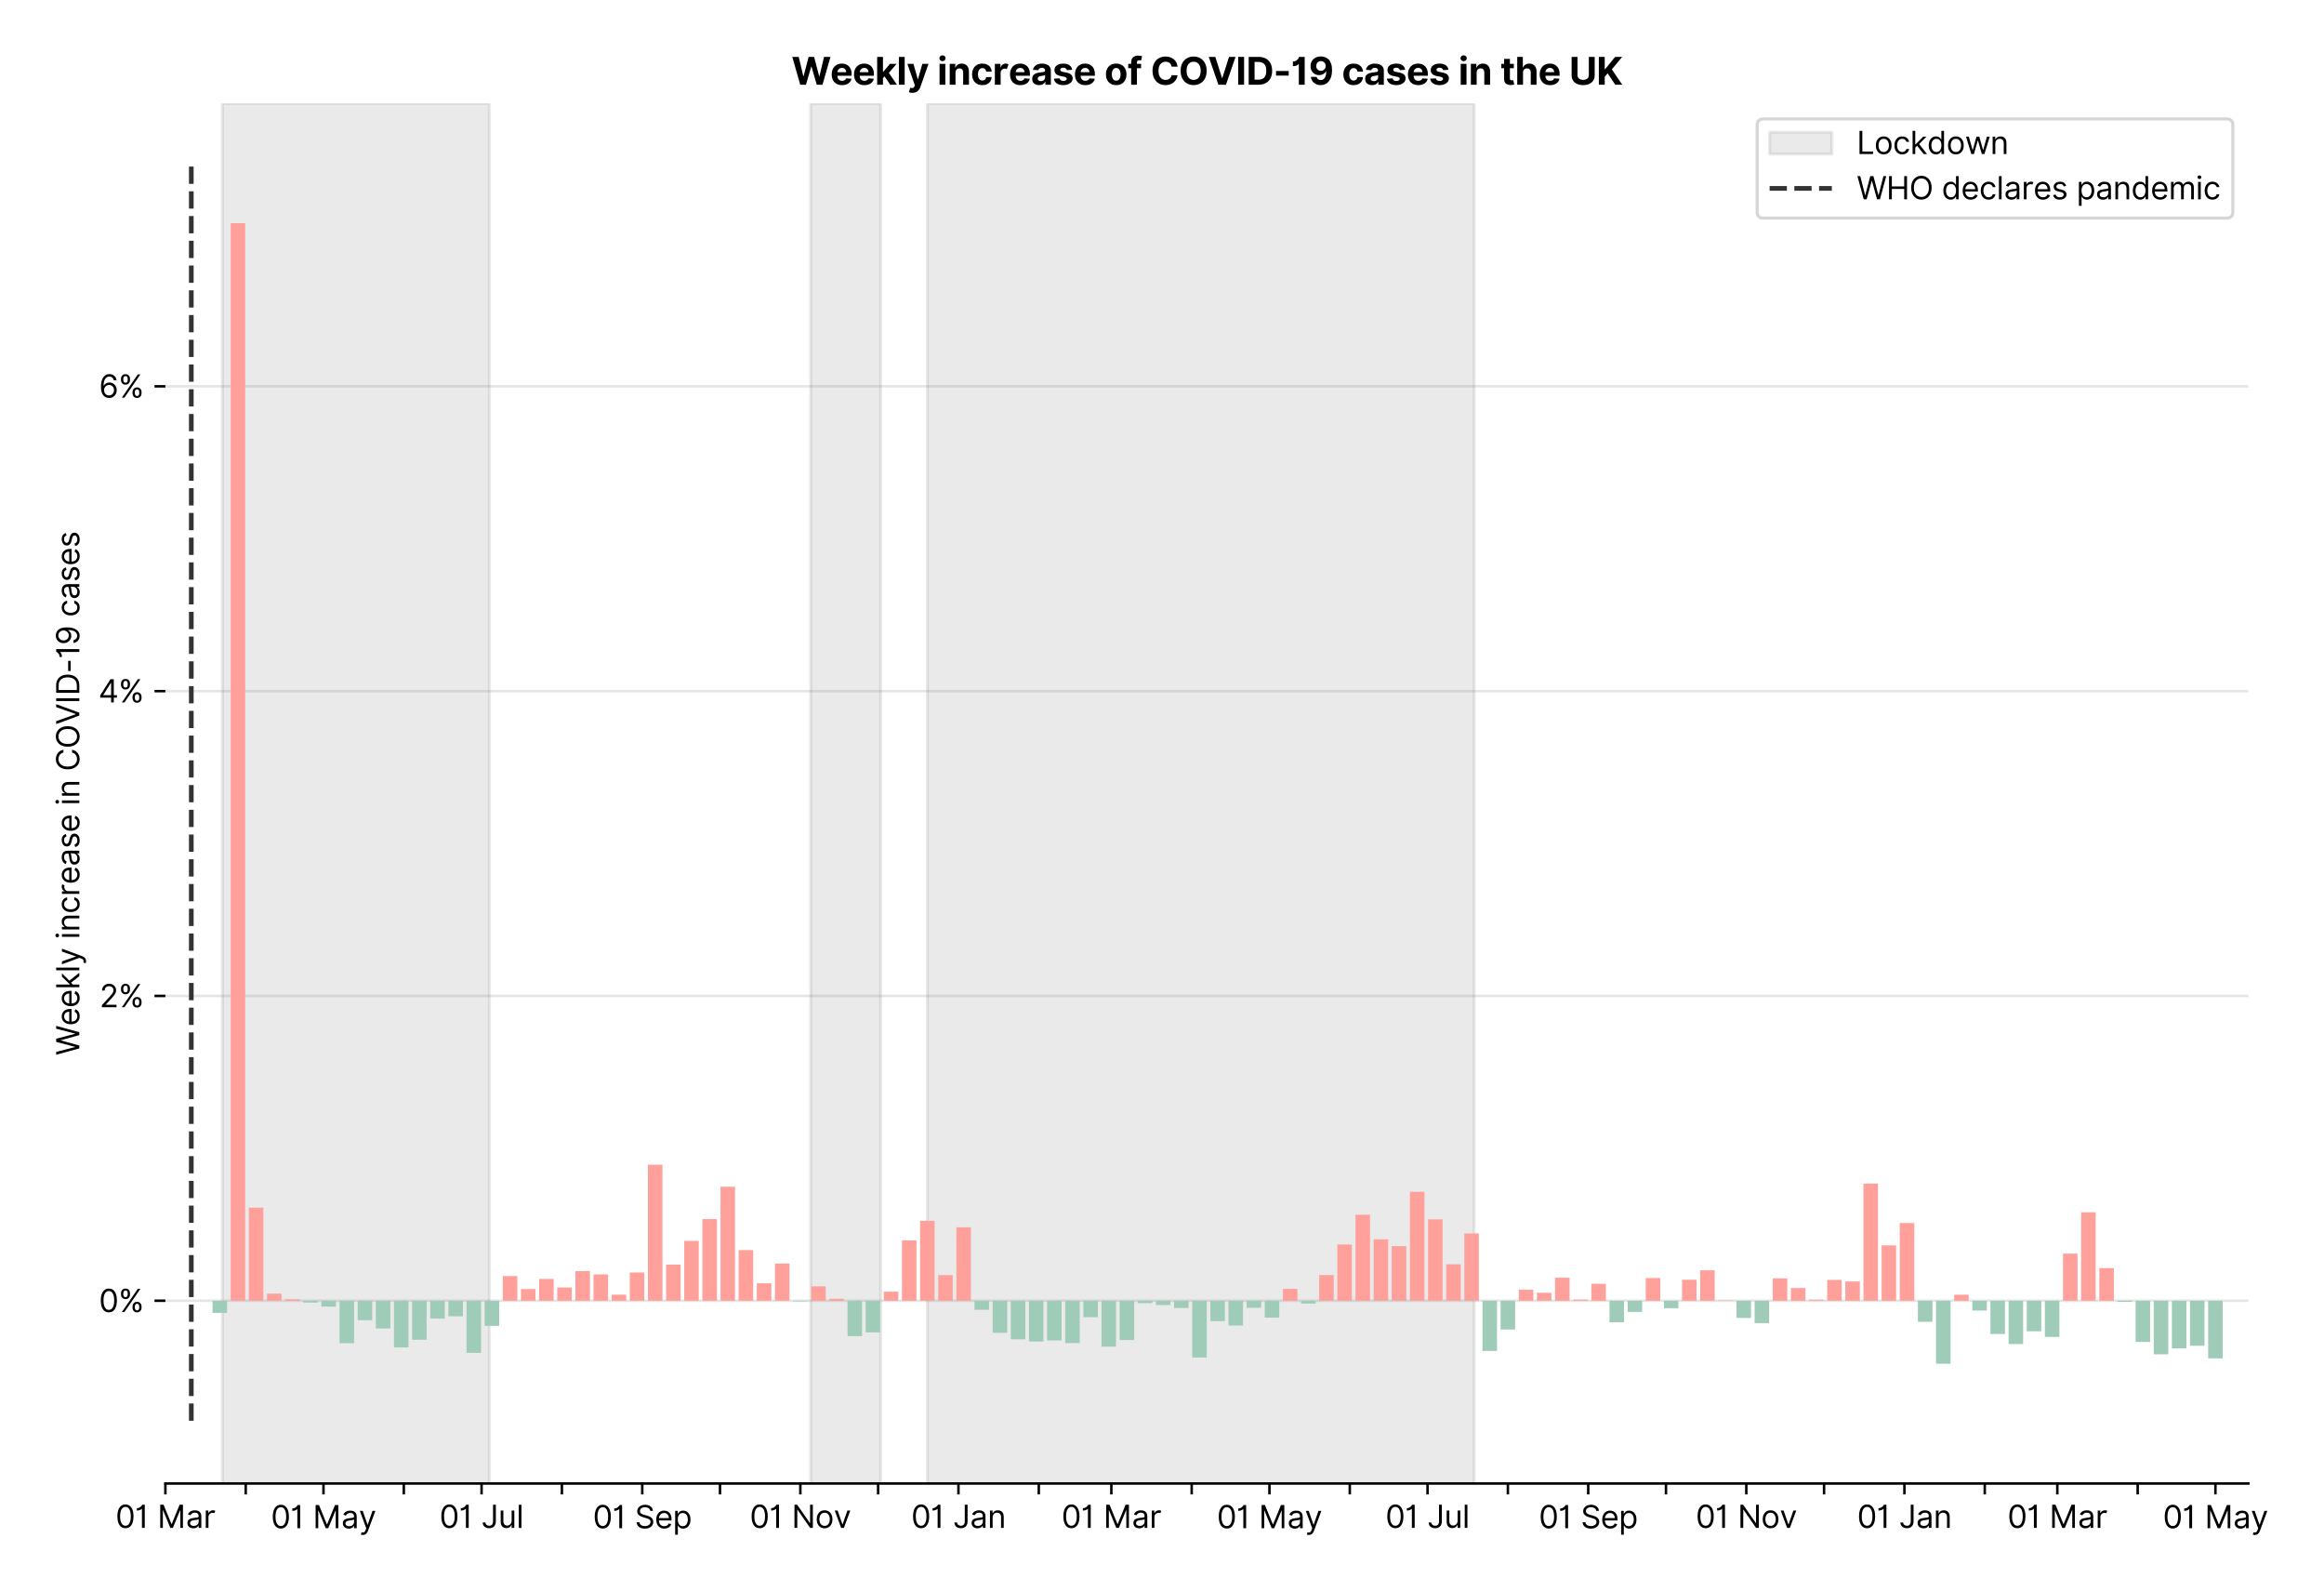 <?xml version="1.0" encoding="utf-8" standalone="no"?>
<!DOCTYPE svg PUBLIC "-//W3C//DTD SVG 1.1//EN"
  "http://www.w3.org/Graphics/SVG/1.1/DTD/svg11.dtd">
<svg xmlns:xlink="http://www.w3.org/1999/xlink" viewBox="0 0 747.066 511.234" xmlns="http://www.w3.org/2000/svg" version="1.1">
 <defs>
  <style type="text/css">*{stroke-linejoin: round; stroke-linecap: butt}</style>
 </defs>
 <g id="figure_1">
  <g id="patch_1">
   <path d="M 0 511.234 
L 747.066 511.234 
L 747.066 0 
L 0 0 
z
" style="fill: #ffffff"/>
  </g>
  <g id="axes_1">
   <g id="patch_2">
    <path d="M 53.163 476.745 
L 722.763 476.745 
L 722.763 33.225 
L 53.163 33.225 
z
" style="fill: #ffffff"/>
   </g>
   <g id="matplotlib.axis_1">
    <g id="xtick_1">
     <g id="line2d_1">
      <defs>
       <path id="m5d0d475234" d="M 0 0 
L 0 3.5 
" style="stroke: #000000; stroke-width: 0.8"/>
      </defs>
      <g>
       <use xlink:href="#m5d0d475234" x="53.163" y="476.745" style="stroke: #000000; stroke-width: 0.8"/>
      </g>
     </g>
     <g id="text_1">
      <!-- 01 Mar -->
      <g transform="translate(37.126 491.018)scale(0.1 -0.1)">
       <defs>
        <path id="Inter-Regular-30" d="M 2000 -64 
Q 1230 -64 806 561 
Q 382 1186 382 2327 
Q 382 3459 809 4088 
Q 1236 4718 2000 4718 
Q 2764 4718 3191 4088 
Q 3618 3459 3618 2327 
Q 3618 1186 3194 561 
Q 2771 -64 2000 -64 
z
M 2000 436 
Q 2509 436 2791 927 
Q 3073 1418 3073 2327 
Q 3073 3234 2789 3730 
Q 2505 4227 2000 4227 
Q 1496 4227 1211 3730 
Q 927 3234 927 2327 
Q 927 1418 1210 927 
Q 1493 436 2000 436 
z
" transform="scale(0.016)"/>
        <path id="Inter-Regular-31" d="M 1973 4655 
L 1973 0 
L 1409 0 
L 1409 3836 
L 1373 3836 
Q 1341 3773 1209 3692 
Q 1077 3611 868 3551 
Q 659 3491 391 3491 
L 391 3964 
Q 661 3964 859 4061 
Q 1057 4159 1190 4291 
Q 1323 4423 1392 4529 
Q 1461 4636 1473 4655 
L 1973 4655 
z
" transform="scale(0.016)"/>
        <path id="Inter-Regular-20" transform="scale(0.016)"/>
        <path id="Inter-Regular-4d" d="M 564 4655 
L 1236 4655 
L 2818 791 
L 2873 791 
L 4455 4655 
L 5127 4655 
L 5127 0 
L 4600 0 
L 4600 3536 
L 4555 3536 
L 3100 0 
L 2591 0 
L 1136 3536 
L 1091 3536 
L 1091 0 
L 564 0 
L 564 4655 
z
" transform="scale(0.016)"/>
        <path id="Inter-Regular-61" d="M 1518 -82 
Q 1186 -82 916 44 
Q 646 170 486 410 
Q 327 650 327 991 
Q 327 1291 445 1478 
Q 564 1666 761 1773 
Q 959 1880 1199 1933 
Q 1439 1986 1682 2018 
Q 2000 2059 2199 2080 
Q 2398 2102 2490 2154 
Q 2582 2207 2582 2336 
L 2582 2355 
Q 2582 2691 2399 2877 
Q 2216 3064 1846 3064 
Q 1461 3064 1243 2895 
Q 1025 2727 936 2536 
L 427 2718 
Q 564 3036 792 3214 
Q 1021 3393 1292 3464 
Q 1564 3536 1827 3536 
Q 1996 3536 2215 3496 
Q 2434 3457 2640 3334 
Q 2846 3211 2982 2963 
Q 3118 2716 3118 2300 
L 3118 0 
L 2582 0 
L 2582 473 
L 2555 473 
Q 2500 359 2373 229 
Q 2246 100 2034 9 
Q 1823 -82 1518 -82 
z
M 1600 400 
Q 1918 400 2137 525 
Q 2357 650 2469 847 
Q 2582 1045 2582 1264 
L 2582 1755 
Q 2548 1714 2433 1681 
Q 2318 1648 2169 1624 
Q 2021 1600 1881 1583 
Q 1741 1566 1655 1555 
Q 1446 1527 1265 1467 
Q 1084 1407 974 1287 
Q 864 1168 864 964 
Q 864 684 1072 542 
Q 1280 400 1600 400 
z
" transform="scale(0.016)"/>
        <path id="Inter-Regular-72" d="M 491 0 
L 491 3491 
L 1009 3491 
L 1009 2964 
L 1046 2964 
Q 1139 3223 1389 3384 
Q 1639 3545 1955 3545 
Q 2100 3545 2209 3511 
Q 2318 3477 2400 3418 
L 2218 2964 
Q 2161 2993 2085 3010 
Q 2009 3027 1909 3027 
Q 1527 3027 1277 2794 
Q 1027 2561 1027 2209 
L 1027 0 
L 491 0 
z
" transform="scale(0.016)"/>
       </defs>
       <use xlink:href="#Inter-Regular-30"/>
       <use xlink:href="#Inter-Regular-31" x="62.5"/>
       <use xlink:href="#Inter-Regular-20" x="106.676"/>
       <use xlink:href="#Inter-Regular-4d" x="134.801"/>
       <use xlink:href="#Inter-Regular-61" x="225.994"/>
       <use xlink:href="#Inter-Regular-72" x="282.386"/>
      </g>
     </g>
    </g>
    <g id="xtick_2">
     <g id="line2d_2">
      <g>
       <use xlink:href="#m5d0d475234" x="78.989" y="476.745" style="stroke: #000000; stroke-width: 0.8"/>
      </g>
     </g>
    </g>
    <g id="xtick_3">
     <g id="line2d_3">
      <g>
       <use xlink:href="#m5d0d475234" x="103.983" y="476.745" style="stroke: #000000; stroke-width: 0.8"/>
      </g>
     </g>
     <g id="text_2">
      <!-- 01 May -->
      <g transform="translate(87.08 491.117)scale(0.1 -0.1)">
       <defs>
        <path id="Inter-Regular-79" d="M 818 -1355 
Q 682 -1355 575 -1333 
Q 468 -1311 427 -1291 
L 564 -818 
Q 857 -893 1053 -814 
Q 1250 -736 1391 -345 
L 1509 -18 
L 218 3491 
L 800 3491 
L 1764 709 
L 1800 709 
L 2764 3491 
L 3346 3491 
L 1846 -564 
Q 1550 -1355 818 -1355 
z
" transform="scale(0.016)"/>
       </defs>
       <use xlink:href="#Inter-Regular-30"/>
       <use xlink:href="#Inter-Regular-31" x="62.5"/>
       <use xlink:href="#Inter-Regular-20" x="106.676"/>
       <use xlink:href="#Inter-Regular-4d" x="134.801"/>
       <use xlink:href="#Inter-Regular-61" x="225.994"/>
       <use xlink:href="#Inter-Regular-79" x="282.386"/>
      </g>
     </g>
    </g>
    <g id="xtick_4">
     <g id="line2d_4">
      <g>
       <use xlink:href="#m5d0d475234" x="129.81" y="476.745" style="stroke: #000000; stroke-width: 0.8"/>
      </g>
     </g>
    </g>
    <g id="xtick_5">
     <g id="line2d_5">
      <g>
       <use xlink:href="#m5d0d475234" x="154.803" y="476.745" style="stroke: #000000; stroke-width: 0.8"/>
      </g>
     </g>
     <g id="text_3">
      <!-- 01 Jul -->
      <g transform="translate(141.26 491.018)scale(0.1 -0.1)">
       <defs>
        <path id="Inter-Regular-4a" d="M 2346 4655 
L 2909 4655 
L 2909 1327 
Q 2909 657 2549 296 
Q 2189 -64 1582 -64 
Q 1200 -64 902 76 
Q 605 216 434 475 
Q 264 734 264 1091 
L 818 1091 
Q 818 795 1034 615 
Q 1250 436 1582 436 
Q 1948 436 2147 664 
Q 2346 893 2346 1327 
L 2346 4655 
z
" transform="scale(0.016)"/>
        <path id="Inter-Regular-75" d="M 2691 1427 
L 2691 3491 
L 3227 3491 
L 3227 0 
L 2691 0 
L 2691 591 
L 2655 591 
Q 2532 325 2273 140 
Q 2014 -45 1618 -45 
Q 1127 -45 809 280 
Q 491 605 491 1273 
L 491 3491 
L 1027 3491 
L 1027 1309 
Q 1027 927 1242 700 
Q 1457 473 1791 473 
Q 1991 473 2199 575 
Q 2407 677 2549 888 
Q 2691 1100 2691 1427 
z
" transform="scale(0.016)"/>
        <path id="Inter-Regular-6c" d="M 1027 4655 
L 1027 0 
L 491 0 
L 491 4655 
L 1027 4655 
z
" transform="scale(0.016)"/>
       </defs>
       <use xlink:href="#Inter-Regular-30"/>
       <use xlink:href="#Inter-Regular-31" x="62.5"/>
       <use xlink:href="#Inter-Regular-20" x="106.676"/>
       <use xlink:href="#Inter-Regular-4a" x="134.801"/>
       <use xlink:href="#Inter-Regular-75" x="189.063"/>
       <use xlink:href="#Inter-Regular-6c" x="247.159"/>
      </g>
     </g>
    </g>
    <g id="xtick_6">
     <g id="line2d_6">
      <g>
       <use xlink:href="#m5d0d475234" x="180.63" y="476.745" style="stroke: #000000; stroke-width: 0.8"/>
      </g>
     </g>
    </g>
    <g id="xtick_7">
     <g id="line2d_7">
      <g>
       <use xlink:href="#m5d0d475234" x="206.457" y="476.745" style="stroke: #000000; stroke-width: 0.8"/>
      </g>
     </g>
     <g id="text_4">
      <!-- 01 Sep -->
      <g transform="translate(190.57 491.117)scale(0.1 -0.1)">
       <defs>
        <path id="Inter-Regular-53" d="M 3109 3491 
Q 3068 3836 2777 4027 
Q 2486 4218 2064 4218 
Q 1600 4218 1318 3999 
Q 1036 3780 1036 3445 
Q 1036 3195 1189 3042 
Q 1343 2889 1553 2803 
Q 1764 2718 1936 2673 
L 2409 2545 
Q 2591 2498 2815 2414 
Q 3039 2330 3244 2185 
Q 3450 2041 3584 1816 
Q 3718 1591 3718 1264 
Q 3718 886 3521 581 
Q 3325 277 2949 97 
Q 2573 -82 2036 -82 
Q 1286 -82 845 272 
Q 405 627 364 1200 
L 946 1200 
Q 968 936 1124 764 
Q 1280 593 1519 510 
Q 1759 427 2036 427 
Q 2359 427 2616 533 
Q 2873 639 3023 828 
Q 3173 1018 3173 1273 
Q 3173 1505 3043 1650 
Q 2914 1795 2702 1886 
Q 2491 1977 2246 2045 
L 1673 2209 
Q 1127 2366 809 2657 
Q 491 2948 491 3418 
Q 491 3809 703 4101 
Q 916 4393 1276 4555 
Q 1636 4718 2082 4718 
Q 2532 4718 2882 4558 
Q 3232 4398 3437 4120 
Q 3643 3843 3655 3491 
L 3109 3491 
z
" transform="scale(0.016)"/>
        <path id="Inter-Regular-65" d="M 1955 -73 
Q 1450 -73 1085 151 
Q 721 375 524 778 
Q 327 1182 327 1718 
Q 327 2255 524 2665 
Q 721 3075 1074 3305 
Q 1427 3536 1900 3536 
Q 2173 3536 2439 3445 
Q 2705 3355 2923 3151 
Q 3141 2948 3270 2614 
Q 3400 2280 3400 1791 
L 3400 1564 
L 866 1564 
Q 884 1005 1183 707 
Q 1482 409 1955 409 
Q 2271 409 2498 545 
Q 2725 682 2827 955 
L 3346 809 
Q 3223 414 2854 170 
Q 2486 -73 1955 -73 
z
M 866 2027 
L 2855 2027 
Q 2855 2470 2595 2762 
Q 2336 3055 1900 3055 
Q 1593 3055 1368 2911 
Q 1143 2768 1013 2533 
Q 884 2298 866 2027 
z
" transform="scale(0.016)"/>
        <path id="Inter-Regular-70" d="M 491 -1309 
L 491 3491 
L 1009 3491 
L 1009 2936 
L 1073 2936 
Q 1132 3027 1237 3169 
Q 1343 3311 1542 3423 
Q 1741 3536 2082 3536 
Q 2523 3536 2859 3315 
Q 3196 3095 3384 2690 
Q 3573 2286 3573 1736 
Q 3573 1182 3384 776 
Q 3196 370 2861 148 
Q 2527 -73 2091 -73 
Q 1755 -73 1552 39 
Q 1350 152 1241 296 
Q 1132 441 1073 536 
L 1027 536 
L 1027 -1309 
L 491 -1309 
z
M 1018 1745 
Q 1018 1152 1276 780 
Q 1534 409 2018 409 
Q 2355 409 2581 587 
Q 2807 766 2921 1069 
Q 3036 1373 3036 1745 
Q 3036 2114 2923 2410 
Q 2811 2707 2585 2881 
Q 2359 3055 2018 3055 
Q 1527 3055 1272 2693 
Q 1018 2332 1018 1745 
z
" transform="scale(0.016)"/>
       </defs>
       <use xlink:href="#Inter-Regular-30"/>
       <use xlink:href="#Inter-Regular-31" x="62.5"/>
       <use xlink:href="#Inter-Regular-20" x="106.676"/>
       <use xlink:href="#Inter-Regular-53" x="134.801"/>
       <use xlink:href="#Inter-Regular-65" x="198.58"/>
       <use xlink:href="#Inter-Regular-70" x="256.818"/>
      </g>
     </g>
    </g>
    <g id="xtick_8">
     <g id="line2d_8">
      <g>
       <use xlink:href="#m5d0d475234" x="231.451" y="476.745" style="stroke: #000000; stroke-width: 0.8"/>
      </g>
     </g>
    </g>
    <g id="xtick_9">
     <g id="line2d_9">
      <g>
       <use xlink:href="#m5d0d475234" x="257.278" y="476.745" style="stroke: #000000; stroke-width: 0.8"/>
      </g>
     </g>
     <g id="text_5">
      <!-- 01 Nov -->
      <g transform="translate(241.006 491.018)scale(0.1 -0.1)">
       <defs>
        <path id="Inter-Regular-4e" d="M 4255 4655 
L 4255 0 
L 3709 0 
L 1173 3655 
L 1127 3655 
L 1127 0 
L 564 0 
L 564 4655 
L 1109 4655 
L 3655 991 
L 3700 991 
L 3700 4655 
L 4255 4655 
z
" transform="scale(0.016)"/>
        <path id="Inter-Regular-6f" d="M 1909 -73 
Q 1436 -73 1080 152 
Q 725 377 526 781 
Q 327 1186 327 1727 
Q 327 2273 526 2679 
Q 725 3086 1080 3311 
Q 1436 3536 1909 3536 
Q 2382 3536 2737 3311 
Q 3093 3086 3292 2679 
Q 3491 2273 3491 1727 
Q 3491 1186 3292 781 
Q 3093 377 2737 152 
Q 2382 -73 1909 -73 
z
M 1909 409 
Q 2268 409 2500 593 
Q 2732 777 2843 1077 
Q 2955 1377 2955 1727 
Q 2955 2077 2843 2379 
Q 2732 2682 2500 2868 
Q 2268 3055 1909 3055 
Q 1550 3055 1318 2868 
Q 1086 2682 975 2379 
Q 864 2077 864 1727 
Q 864 1377 975 1077 
Q 1086 777 1318 593 
Q 1550 409 1909 409 
z
" transform="scale(0.016)"/>
        <path id="Inter-Regular-76" d="M 3346 3491 
L 2055 0 
L 1509 0 
L 218 3491 
L 800 3491 
L 1764 709 
L 1800 709 
L 2764 3491 
L 3346 3491 
z
" transform="scale(0.016)"/>
       </defs>
       <use xlink:href="#Inter-Regular-30"/>
       <use xlink:href="#Inter-Regular-31" x="62.5"/>
       <use xlink:href="#Inter-Regular-20" x="106.676"/>
       <use xlink:href="#Inter-Regular-4e" x="134.801"/>
       <use xlink:href="#Inter-Regular-6f" x="210.085"/>
       <use xlink:href="#Inter-Regular-76" x="269.744"/>
      </g>
     </g>
    </g>
    <g id="xtick_10">
     <g id="line2d_10">
      <g>
       <use xlink:href="#m5d0d475234" x="282.271" y="476.745" style="stroke: #000000; stroke-width: 0.8"/>
      </g>
     </g>
    </g>
    <g id="xtick_11">
     <g id="line2d_11">
      <g>
       <use xlink:href="#m5d0d475234" x="308.098" y="476.745" style="stroke: #000000; stroke-width: 0.8"/>
      </g>
     </g>
     <g id="text_6">
      <!-- 01 Jan -->
      <g transform="translate(292.899 491.018)scale(0.1 -0.1)">
       <defs>
        <path id="Inter-Regular-6e" d="M 1027 2100 
L 1027 0 
L 491 0 
L 491 3491 
L 1009 3491 
L 1009 2945 
L 1055 2945 
Q 1177 3211 1427 3373 
Q 1677 3536 2073 3536 
Q 2602 3536 2928 3211 
Q 3255 2886 3255 2218 
L 3255 0 
L 2718 0 
L 2718 2182 
Q 2718 2593 2504 2824 
Q 2291 3055 1918 3055 
Q 1534 3055 1280 2806 
Q 1027 2557 1027 2100 
z
" transform="scale(0.016)"/>
       </defs>
       <use xlink:href="#Inter-Regular-30"/>
       <use xlink:href="#Inter-Regular-31" x="62.5"/>
       <use xlink:href="#Inter-Regular-20" x="106.676"/>
       <use xlink:href="#Inter-Regular-4a" x="134.801"/>
       <use xlink:href="#Inter-Regular-61" x="189.063"/>
       <use xlink:href="#Inter-Regular-6e" x="245.455"/>
      </g>
     </g>
    </g>
    <g id="xtick_12">
     <g id="line2d_12">
      <g>
       <use xlink:href="#m5d0d475234" x="333.925" y="476.745" style="stroke: #000000; stroke-width: 0.8"/>
      </g>
     </g>
    </g>
    <g id="xtick_13">
     <g id="line2d_13">
      <g>
       <use xlink:href="#m5d0d475234" x="357.252" y="476.745" style="stroke: #000000; stroke-width: 0.8"/>
      </g>
     </g>
     <g id="text_7">
      <!-- 01 Mar -->
      <g transform="translate(341.216 491.018)scale(0.1 -0.1)">
       <use xlink:href="#Inter-Regular-30"/>
       <use xlink:href="#Inter-Regular-31" x="62.5"/>
       <use xlink:href="#Inter-Regular-20" x="106.676"/>
       <use xlink:href="#Inter-Regular-4d" x="134.801"/>
       <use xlink:href="#Inter-Regular-61" x="225.994"/>
       <use xlink:href="#Inter-Regular-72" x="282.386"/>
      </g>
     </g>
    </g>
    <g id="xtick_14">
     <g id="line2d_14">
      <g>
       <use xlink:href="#m5d0d475234" x="383.079" y="476.745" style="stroke: #000000; stroke-width: 0.8"/>
      </g>
     </g>
    </g>
    <g id="xtick_15">
     <g id="line2d_15">
      <g>
       <use xlink:href="#m5d0d475234" x="408.073" y="476.745" style="stroke: #000000; stroke-width: 0.8"/>
      </g>
     </g>
     <g id="text_8">
      <!-- 01 May -->
      <g transform="translate(391.17 491.117)scale(0.1 -0.1)">
       <use xlink:href="#Inter-Regular-30"/>
       <use xlink:href="#Inter-Regular-31" x="62.5"/>
       <use xlink:href="#Inter-Regular-20" x="106.676"/>
       <use xlink:href="#Inter-Regular-4d" x="134.801"/>
       <use xlink:href="#Inter-Regular-61" x="225.994"/>
       <use xlink:href="#Inter-Regular-79" x="282.386"/>
      </g>
     </g>
    </g>
    <g id="xtick_16">
     <g id="line2d_16">
      <g>
       <use xlink:href="#m5d0d475234" x="433.9" y="476.745" style="stroke: #000000; stroke-width: 0.8"/>
      </g>
     </g>
    </g>
    <g id="xtick_17">
     <g id="line2d_17">
      <g>
       <use xlink:href="#m5d0d475234" x="458.893" y="476.745" style="stroke: #000000; stroke-width: 0.8"/>
      </g>
     </g>
     <g id="text_9">
      <!-- 01 Jul -->
      <g transform="translate(445.35 491.018)scale(0.1 -0.1)">
       <use xlink:href="#Inter-Regular-30"/>
       <use xlink:href="#Inter-Regular-31" x="62.5"/>
       <use xlink:href="#Inter-Regular-20" x="106.676"/>
       <use xlink:href="#Inter-Regular-4a" x="134.801"/>
       <use xlink:href="#Inter-Regular-75" x="189.063"/>
       <use xlink:href="#Inter-Regular-6c" x="247.159"/>
      </g>
     </g>
    </g>
    <g id="xtick_18">
     <g id="line2d_18">
      <g>
       <use xlink:href="#m5d0d475234" x="484.72" y="476.745" style="stroke: #000000; stroke-width: 0.8"/>
      </g>
     </g>
    </g>
    <g id="xtick_19">
     <g id="line2d_19">
      <g>
       <use xlink:href="#m5d0d475234" x="510.547" y="476.745" style="stroke: #000000; stroke-width: 0.8"/>
      </g>
     </g>
     <g id="text_10">
      <!-- 01 Sep -->
      <g transform="translate(494.659 491.117)scale(0.1 -0.1)">
       <use xlink:href="#Inter-Regular-30"/>
       <use xlink:href="#Inter-Regular-31" x="62.5"/>
       <use xlink:href="#Inter-Regular-20" x="106.676"/>
       <use xlink:href="#Inter-Regular-53" x="134.801"/>
       <use xlink:href="#Inter-Regular-65" x="198.58"/>
       <use xlink:href="#Inter-Regular-70" x="256.818"/>
      </g>
     </g>
    </g>
    <g id="xtick_20">
     <g id="line2d_20">
      <g>
       <use xlink:href="#m5d0d475234" x="535.541" y="476.745" style="stroke: #000000; stroke-width: 0.8"/>
      </g>
     </g>
    </g>
    <g id="xtick_21">
     <g id="line2d_21">
      <g>
       <use xlink:href="#m5d0d475234" x="561.367" y="476.745" style="stroke: #000000; stroke-width: 0.8"/>
      </g>
     </g>
     <g id="text_11">
      <!-- 01 Nov -->
      <g transform="translate(545.096 491.018)scale(0.1 -0.1)">
       <use xlink:href="#Inter-Regular-30"/>
       <use xlink:href="#Inter-Regular-31" x="62.5"/>
       <use xlink:href="#Inter-Regular-20" x="106.676"/>
       <use xlink:href="#Inter-Regular-4e" x="134.801"/>
       <use xlink:href="#Inter-Regular-6f" x="210.085"/>
       <use xlink:href="#Inter-Regular-76" x="269.744"/>
      </g>
     </g>
    </g>
    <g id="xtick_22">
     <g id="line2d_22">
      <g>
       <use xlink:href="#m5d0d475234" x="586.361" y="476.745" style="stroke: #000000; stroke-width: 0.8"/>
      </g>
     </g>
    </g>
    <g id="xtick_23">
     <g id="line2d_23">
      <g>
       <use xlink:href="#m5d0d475234" x="612.188" y="476.745" style="stroke: #000000; stroke-width: 0.8"/>
      </g>
     </g>
     <g id="text_12">
      <!-- 01 Jan -->
      <g transform="translate(596.989 491.018)scale(0.1 -0.1)">
       <use xlink:href="#Inter-Regular-30"/>
       <use xlink:href="#Inter-Regular-31" x="62.5"/>
       <use xlink:href="#Inter-Regular-20" x="106.676"/>
       <use xlink:href="#Inter-Regular-4a" x="134.801"/>
       <use xlink:href="#Inter-Regular-61" x="189.063"/>
       <use xlink:href="#Inter-Regular-6e" x="245.455"/>
      </g>
     </g>
    </g>
    <g id="xtick_24">
     <g id="line2d_24">
      <g>
       <use xlink:href="#m5d0d475234" x="638.015" y="476.745" style="stroke: #000000; stroke-width: 0.8"/>
      </g>
     </g>
    </g>
    <g id="xtick_25">
     <g id="line2d_25">
      <g>
       <use xlink:href="#m5d0d475234" x="661.342" y="476.745" style="stroke: #000000; stroke-width: 0.8"/>
      </g>
     </g>
     <g id="text_13">
      <!-- 01 Mar -->
      <g transform="translate(645.305 491.018)scale(0.1 -0.1)">
       <use xlink:href="#Inter-Regular-30"/>
       <use xlink:href="#Inter-Regular-31" x="62.5"/>
       <use xlink:href="#Inter-Regular-20" x="106.676"/>
       <use xlink:href="#Inter-Regular-4d" x="134.801"/>
       <use xlink:href="#Inter-Regular-61" x="225.994"/>
       <use xlink:href="#Inter-Regular-72" x="282.386"/>
      </g>
     </g>
    </g>
    <g id="xtick_26">
     <g id="line2d_26">
      <g>
       <use xlink:href="#m5d0d475234" x="687.169" y="476.745" style="stroke: #000000; stroke-width: 0.8"/>
      </g>
     </g>
    </g>
    <g id="xtick_27">
     <g id="line2d_27">
      <g>
       <use xlink:href="#m5d0d475234" x="712.163" y="476.745" style="stroke: #000000; stroke-width: 0.8"/>
      </g>
     </g>
     <g id="text_14">
      <!-- 01 May -->
      <g transform="translate(695.259 491.117)scale(0.1 -0.1)">
       <use xlink:href="#Inter-Regular-30"/>
       <use xlink:href="#Inter-Regular-31" x="62.5"/>
       <use xlink:href="#Inter-Regular-20" x="106.676"/>
       <use xlink:href="#Inter-Regular-4d" x="134.801"/>
       <use xlink:href="#Inter-Regular-61" x="225.994"/>
       <use xlink:href="#Inter-Regular-79" x="282.386"/>
      </g>
     </g>
    </g>
   </g>
   <g id="matplotlib.axis_2">
    <g id="ytick_1">
     <g id="line2d_28">
      <path d="M 53.163 418.009 
L 722.763 418.009 
" clip-path="url(#p3d24e111a2)" style="fill: none; stroke: #e5e5e5; stroke-width: 0.8; stroke-linecap: square"/>
     </g>
     <g id="line2d_29">
      <defs>
       <path id="m62a7007a0c" d="M 0 0 
L -3.5 0 
" style="stroke: #000000; stroke-width: 0.8"/>
      </defs>
      <g>
       <use xlink:href="#m62a7007a0c" x="53.163" y="418.009" style="stroke: #000000; stroke-width: 0.8"/>
      </g>
     </g>
     <g id="text_15">
      <!-- 0% -->
      <g transform="translate(31.788 421.646)scale(0.1 -0.1)">
       <defs>
        <path id="Inter-Regular-25" d="M 2855 873 
L 2855 1118 
Q 2855 1373 2960 1585 
Q 3066 1798 3269 1926 
Q 3473 2055 3764 2055 
Q 4059 2055 4259 1926 
Q 4459 1798 4561 1585 
Q 4664 1373 4664 1118 
L 4664 873 
Q 4664 618 4560 405 
Q 4457 193 4256 64 
Q 4055 -64 3764 -64 
Q 3468 -64 3266 64 
Q 3064 193 2959 405 
Q 2855 618 2855 873 
z
M 536 3536 
L 536 3782 
Q 536 4036 642 4248 
Q 748 4461 951 4589 
Q 1155 4718 1446 4718 
Q 1741 4718 1941 4589 
Q 2141 4461 2243 4248 
Q 2346 4036 2346 3782 
L 2346 3536 
Q 2346 3282 2242 3069 
Q 2139 2857 1937 2728 
Q 1736 2600 1446 2600 
Q 1150 2600 948 2728 
Q 746 2857 641 3069 
Q 536 3282 536 3536 
z
M 709 0 
L 3909 4655 
L 4427 4655 
L 1227 0 
L 709 0 
z
M 3318 1118 
L 3318 873 
Q 3318 661 3418 494 
Q 3518 327 3764 327 
Q 4002 327 4101 494 
Q 4200 661 4200 873 
L 4200 1118 
Q 4200 1330 4104 1497 
Q 4009 1664 3764 1664 
Q 3525 1664 3421 1497 
Q 3318 1330 3318 1118 
z
M 1000 3782 
L 1000 3536 
Q 1000 3325 1100 3158 
Q 1200 2991 1446 2991 
Q 1684 2991 1783 3158 
Q 1882 3325 1882 3536 
L 1882 3782 
Q 1882 3993 1786 4160 
Q 1691 4327 1446 4327 
Q 1207 4327 1103 4160 
Q 1000 3993 1000 3782 
z
" transform="scale(0.016)"/>
       </defs>
       <use xlink:href="#Inter-Regular-30"/>
       <use xlink:href="#Inter-Regular-25" x="62.5"/>
      </g>
     </g>
    </g>
    <g id="ytick_2">
     <g id="line2d_30">
      <path d="M 53.163 320.055 
L 722.763 320.055 
" clip-path="url(#p3d24e111a2)" style="fill: none; stroke: #e5e5e5; stroke-width: 0.8; stroke-linecap: square"/>
     </g>
     <g id="line2d_31">
      <g>
       <use xlink:href="#m62a7007a0c" x="53.163" y="320.055" style="stroke: #000000; stroke-width: 0.8"/>
      </g>
     </g>
     <g id="text_16">
      <!-- 2% -->
      <g transform="translate(31.986 323.691)scale(0.1 -0.1)">
       <defs>
        <path id="Inter-Regular-32" d="M 482 0 
L 482 409 
L 2018 2091 
Q 2289 2386 2464 2605 
Q 2639 2825 2724 3019 
Q 2809 3214 2809 3427 
Q 2809 3795 2553 4011 
Q 2298 4227 1918 4227 
Q 1514 4227 1275 3985 
Q 1036 3743 1036 3345 
L 500 3345 
Q 500 3755 688 4064 
Q 877 4373 1203 4545 
Q 1530 4718 1936 4718 
Q 2346 4718 2661 4545 
Q 2977 4373 3156 4079 
Q 3336 3786 3336 3427 
Q 3336 3170 3244 2926 
Q 3152 2682 2926 2383 
Q 2700 2084 2300 1655 
L 1255 536 
L 1255 500 
L 3418 500 
L 3418 0 
L 482 0 
z
" transform="scale(0.016)"/>
       </defs>
       <use xlink:href="#Inter-Regular-32"/>
       <use xlink:href="#Inter-Regular-25" x="60.511"/>
      </g>
     </g>
    </g>
    <g id="ytick_3">
     <g id="line2d_32">
      <path d="M 53.163 222.1 
L 722.763 222.1 
" clip-path="url(#p3d24e111a2)" style="fill: none; stroke: #e5e5e5; stroke-width: 0.8; stroke-linecap: square"/>
     </g>
     <g id="line2d_33">
      <g>
       <use xlink:href="#m62a7007a0c" x="53.163" y="222.1" style="stroke: #000000; stroke-width: 0.8"/>
      </g>
     </g>
     <g id="text_17">
      <!-- 4% -->
      <g transform="translate(31.617 225.737)scale(0.1 -0.1)">
       <defs>
        <path id="Inter-Regular-34" d="M 373 955 
L 373 1418 
L 2418 4655 
L 3100 4655 
L 3100 1455 
L 3736 1455 
L 3736 955 
L 3100 955 
L 3100 0 
L 2564 0 
L 2564 955 
L 373 955 
z
M 2564 1455 
L 2564 3936 
L 2527 3936 
L 982 1491 
L 982 1455 
L 2564 1455 
z
" transform="scale(0.016)"/>
       </defs>
       <use xlink:href="#Inter-Regular-34"/>
       <use xlink:href="#Inter-Regular-25" x="64.205"/>
      </g>
     </g>
    </g>
    <g id="ytick_4">
     <g id="line2d_34">
      <path d="M 53.163 124.146 
L 722.763 124.146 
" clip-path="url(#p3d24e111a2)" style="fill: none; stroke: #e5e5e5; stroke-width: 0.8; stroke-linecap: square"/>
     </g>
     <g id="line2d_35">
      <g>
       <use xlink:href="#m62a7007a0c" x="53.163" y="124.146" style="stroke: #000000; stroke-width: 0.8"/>
      </g>
     </g>
     <g id="text_18">
      <!-- 6% -->
      <g transform="translate(31.802 127.783)scale(0.1 -0.1)">
       <defs>
        <path id="Inter-Regular-36" d="M 2027 -64 
Q 1741 -59 1454 45 
Q 1168 150 932 399 
Q 696 648 552 1074 
Q 409 1500 409 2145 
Q 409 3386 861 4056 
Q 1314 4727 2100 4727 
Q 2686 4727 3073 4384 
Q 3461 4041 3546 3491 
L 2991 3491 
Q 2914 3811 2691 4019 
Q 2468 4227 2100 4227 
Q 1559 4227 1249 3755 
Q 939 3284 936 2427 
L 973 2427 
Q 1164 2716 1461 2880 
Q 1759 3045 2118 3045 
Q 2518 3045 2850 2846 
Q 3182 2648 3382 2299 
Q 3582 1950 3582 1500 
Q 3582 1068 3389 710 
Q 3196 352 2847 142 
Q 2498 -68 2027 -64 
z
M 2027 436 
Q 2314 436 2542 579 
Q 2771 723 2903 964 
Q 3036 1205 3036 1500 
Q 3036 1789 2908 2026 
Q 2780 2264 2556 2404 
Q 2332 2545 2046 2545 
Q 1757 2545 1525 2397 
Q 1293 2250 1157 2010 
Q 1021 1770 1018 1491 
Q 1018 1214 1149 973 
Q 1280 732 1508 584 
Q 1736 436 2027 436 
z
" transform="scale(0.016)"/>
       </defs>
       <use xlink:href="#Inter-Regular-36"/>
       <use xlink:href="#Inter-Regular-25" x="62.358"/>
      </g>
     </g>
    </g>
    <g id="text_19">
     <!-- Weekly increase in COVID-19 cases -->
     <g transform="translate(25.5 339.178)rotate(-90)scale(0.1 -0.1)">
      <defs>
       <path id="Inter-Regular-57" d="M 1409 0 
L 136 4655 
L 709 4655 
L 1682 864 
L 1727 864 
L 2718 4655 
L 3355 4655 
L 4346 864 
L 4391 864 
L 5364 4655 
L 5936 4655 
L 4664 0 
L 4082 0 
L 3055 3709 
L 3018 3709 
L 1991 0 
L 1409 0 
z
" transform="scale(0.016)"/>
       <path id="Inter-Regular-6b" d="M 491 0 
L 491 4655 
L 1027 4655 
L 1027 1936 
L 1091 1936 
L 2618 3491 
L 3282 3491 
L 1807 2000 
L 3391 0 
L 2709 0 
L 1402 1655 
L 1027 1307 
L 1027 0 
L 491 0 
z
" transform="scale(0.016)"/>
       <path id="Inter-Regular-69" d="M 491 0 
L 491 3491 
L 1027 3491 
L 1027 0 
L 491 0 
z
M 764 4073 
Q 607 4073 494 4179 
Q 382 4286 382 4436 
Q 382 4586 494 4693 
Q 607 4800 764 4800 
Q 921 4800 1033 4693 
Q 1146 4586 1146 4436 
Q 1146 4286 1033 4179 
Q 921 4073 764 4073 
z
" transform="scale(0.016)"/>
       <path id="Inter-Regular-63" d="M 1909 -73 
Q 1418 -73 1063 159 
Q 709 391 518 798 
Q 327 1205 327 1727 
Q 327 2259 524 2667 
Q 721 3075 1074 3305 
Q 1427 3536 1900 3536 
Q 2268 3536 2563 3400 
Q 2859 3264 3047 3018 
Q 3236 2773 3282 2445 
L 2746 2445 
Q 2684 2684 2474 2869 
Q 2264 3055 1909 3055 
Q 1439 3055 1151 2697 
Q 864 2339 864 1745 
Q 864 1139 1148 774 
Q 1432 409 1909 409 
Q 2223 409 2447 570 
Q 2671 732 2746 1018 
L 3282 1018 
Q 3236 709 3058 462 
Q 2880 216 2588 71 
Q 2296 -73 1909 -73 
z
" transform="scale(0.016)"/>
       <path id="Inter-Regular-73" d="M 2964 2709 
L 2482 2573 
Q 2411 2755 2245 2914 
Q 2080 3073 1727 3073 
Q 1407 3073 1194 2926 
Q 982 2780 982 2555 
Q 982 2355 1127 2239 
Q 1273 2123 1582 2045 
L 2100 1918 
Q 3027 1691 3027 973 
Q 3027 673 2855 436 
Q 2684 200 2377 63 
Q 2071 -73 1664 -73 
Q 1130 -73 780 159 
Q 430 391 336 836 
L 846 964 
Q 989 400 1655 400 
Q 2030 400 2251 560 
Q 2473 720 2473 945 
Q 2473 1316 1955 1436 
L 1373 1573 
Q 893 1686 669 1926 
Q 446 2166 446 2527 
Q 446 2823 613 3050 
Q 780 3277 1069 3406 
Q 1359 3536 1727 3536 
Q 2246 3536 2542 3309 
Q 2839 3082 2964 2709 
z
" transform="scale(0.016)"/>
       <path id="Inter-Regular-43" d="M 4309 3200 
L 3746 3200 
Q 3677 3523 3484 3743 
Q 3291 3964 3018 4077 
Q 2746 4191 2436 4191 
Q 2014 4191 1672 3977 
Q 1330 3764 1128 3348 
Q 927 2932 927 2327 
Q 927 1723 1128 1307 
Q 1330 891 1672 677 
Q 2014 464 2436 464 
Q 2746 464 3018 577 
Q 3291 691 3484 911 
Q 3677 1132 3746 1455 
L 4309 1455 
Q 4223 977 3957 637 
Q 3691 298 3298 117 
Q 2905 -64 2436 -64 
Q 1841 -64 1377 227 
Q 914 518 648 1054 
Q 382 1591 382 2327 
Q 382 3064 648 3600 
Q 914 4136 1377 4427 
Q 1841 4718 2436 4718 
Q 2905 4718 3298 4537 
Q 3691 4357 3957 4017 
Q 4223 3677 4309 3200 
z
" transform="scale(0.016)"/>
       <path id="Inter-Regular-4f" d="M 4491 2327 
Q 4491 1591 4225 1054 
Q 3959 518 3495 227 
Q 3032 -64 2436 -64 
Q 1841 -64 1377 227 
Q 914 518 648 1054 
Q 382 1591 382 2327 
Q 382 3064 648 3600 
Q 914 4136 1377 4427 
Q 1841 4718 2436 4718 
Q 3032 4718 3495 4427 
Q 3959 4136 4225 3600 
Q 4491 3064 4491 2327 
z
M 3946 2327 
Q 3946 2932 3744 3348 
Q 3543 3764 3201 3977 
Q 2859 4191 2436 4191 
Q 2014 4191 1672 3977 
Q 1330 3764 1128 3348 
Q 927 2932 927 2327 
Q 927 1723 1128 1307 
Q 1330 891 1672 677 
Q 2014 464 2436 464 
Q 2859 464 3201 677 
Q 3543 891 3744 1307 
Q 3946 1723 3946 2327 
z
" transform="scale(0.016)"/>
       <path id="Inter-Regular-56" d="M 755 4655 
L 2136 736 
L 2191 736 
L 3573 4655 
L 4164 4655 
L 2455 0 
L 1873 0 
L 164 4655 
L 755 4655 
z
" transform="scale(0.016)"/>
       <path id="Inter-Regular-49" d="M 1127 4655 
L 1127 0 
L 564 0 
L 564 4655 
L 1127 4655 
z
" transform="scale(0.016)"/>
       <path id="Inter-Regular-44" d="M 2000 0 
L 564 0 
L 564 4655 
L 2064 4655 
Q 2741 4655 3223 4376 
Q 3705 4098 3961 3578 
Q 4218 3059 4218 2336 
Q 4218 1609 3959 1085 
Q 3700 561 3204 280 
Q 2709 0 2000 0 
z
M 1127 500 
L 1964 500 
Q 2830 500 3251 992 
Q 3673 1484 3673 2336 
Q 3673 3182 3259 3668 
Q 2846 4155 2027 4155 
L 1127 4155 
L 1127 500 
z
" transform="scale(0.016)"/>
       <path id="Inter-Regular-2d" d="M 2491 2245 
L 2491 1745 
L 455 1745 
L 455 2245 
L 2491 2245 
z
" transform="scale(0.016)"/>
       <path id="Inter-Regular-39" d="M 1964 4727 
Q 2250 4725 2536 4618 
Q 2823 4511 3059 4263 
Q 3296 4016 3439 3590 
Q 3582 3164 3582 2518 
Q 3582 1277 3128 606 
Q 2675 -64 1891 -64 
Q 1305 -64 916 278 
Q 527 620 446 1173 
L 1000 1173 
Q 1075 852 1299 644 
Q 1523 436 1891 436 
Q 2430 436 2742 906 
Q 3055 1377 3055 2236 
L 3018 2236 
Q 2827 1950 2530 1784 
Q 2234 1618 1873 1618 
Q 1473 1618 1140 1817 
Q 807 2016 608 2365 
Q 409 2714 409 3164 
Q 409 3595 601 3952 
Q 793 4309 1142 4520 
Q 1491 4732 1964 4727 
z
M 1964 4227 
Q 1677 4227 1449 4084 
Q 1221 3941 1088 3700 
Q 955 3459 955 3164 
Q 955 2873 1083 2635 
Q 1211 2398 1435 2258 
Q 1659 2118 1946 2118 
Q 2232 2118 2465 2266 
Q 2698 2414 2835 2654 
Q 2973 2895 2973 3173 
Q 2973 3450 2842 3691 
Q 2711 3932 2483 4079 
Q 2255 4227 1964 4227 
z
" transform="scale(0.016)"/>
      </defs>
      <use xlink:href="#Inter-Regular-57"/>
      <use xlink:href="#Inter-Regular-65" x="94.886"/>
      <use xlink:href="#Inter-Regular-65" x="153.125"/>
      <use xlink:href="#Inter-Regular-6b" x="211.364"/>
      <use xlink:href="#Inter-Regular-6c" x="265.767"/>
      <use xlink:href="#Inter-Regular-79" x="289.489"/>
      <use xlink:href="#Inter-Regular-20" x="345.171"/>
      <use xlink:href="#Inter-Regular-69" x="373.296"/>
      <use xlink:href="#Inter-Regular-6e" x="397.017"/>
      <use xlink:href="#Inter-Regular-63" x="455.54"/>
      <use xlink:href="#Inter-Regular-72" x="511.364"/>
      <use xlink:href="#Inter-Regular-65" x="549.716"/>
      <use xlink:href="#Inter-Regular-61" x="607.955"/>
      <use xlink:href="#Inter-Regular-73" x="664.347"/>
      <use xlink:href="#Inter-Regular-65" x="716.619"/>
      <use xlink:href="#Inter-Regular-20" x="774.858"/>
      <use xlink:href="#Inter-Regular-69" x="802.983"/>
      <use xlink:href="#Inter-Regular-6e" x="826.705"/>
      <use xlink:href="#Inter-Regular-20" x="885.227"/>
      <use xlink:href="#Inter-Regular-43" x="913.352"/>
      <use xlink:href="#Inter-Regular-4f" x="986.08"/>
      <use xlink:href="#Inter-Regular-56" x="1062.216"/>
      <use xlink:href="#Inter-Regular-49" x="1129.83"/>
      <use xlink:href="#Inter-Regular-44" x="1156.25"/>
      <use xlink:href="#Inter-Regular-2d" x="1228.125"/>
      <use xlink:href="#Inter-Regular-31" x="1274.148"/>
      <use xlink:href="#Inter-Regular-39" x="1318.324"/>
      <use xlink:href="#Inter-Regular-20" x="1380.682"/>
      <use xlink:href="#Inter-Regular-63" x="1408.807"/>
      <use xlink:href="#Inter-Regular-61" x="1464.631"/>
      <use xlink:href="#Inter-Regular-73" x="1521.023"/>
      <use xlink:href="#Inter-Regular-65" x="1573.296"/>
      <use xlink:href="#Inter-Regular-73" x="1631.534"/>
     </g>
    </g>
   </g>
   <g id="patch_3">
    <path d="M 71.491 476.745 
L 71.491 33.225 
L 157.303 33.225 
L 157.303 476.745 
z
" clip-path="url(#p3d24e111a2)" style="fill: #777777; opacity: 0.15; stroke: #777777; stroke-linejoin: miter"/>
   </g>
   <g id="patch_4">
    <path d="M 260.61 476.745 
L 260.61 33.225 
L 283.104 33.225 
L 283.104 476.745 
z
" clip-path="url(#p3d24e111a2)" style="fill: #777777; opacity: 0.15; stroke: #777777; stroke-linejoin: miter"/>
   </g>
   <g id="patch_5">
    <path d="M 298.101 476.745 
L 298.101 33.225 
L 473.89 33.225 
L 473.89 476.745 
z
" clip-path="url(#p3d24e111a2)" style="fill: #777777; opacity: 0.15; stroke: #777777; stroke-linejoin: miter"/>
   </g>
   <g id="patch_6">
    <path d="M 0 0 
z
" clip-path="url(#p3d24e111a2)" style="fill: #ffa09b"/>
   </g>
   <g id="patch_7">
    <path d="M 68.325 418.009 
L 72.991 418.009 
L 72.991 421.914 
L 68.325 421.914 
z
" clip-path="url(#p3d24e111a2)" style="fill: #9eccb8"/>
   </g>
   <g id="patch_8">
    <path d="M 74.157 418.009 
L 78.823 418.009 
L 78.823 71.712 
L 74.157 71.712 
z
" clip-path="url(#p3d24e111a2)" style="fill: #ffa09b"/>
   </g>
   <g id="patch_9">
    <path d="M 79.989 418.009 
L 84.655 418.009 
L 84.655 388.097 
L 79.989 388.097 
z
" clip-path="url(#p3d24e111a2)" style="fill: #ffa09b"/>
   </g>
   <g id="patch_10">
    <path d="M 85.821 418.009 
L 90.486 418.009 
L 90.486 415.727 
L 85.821 415.727 
z
" clip-path="url(#p3d24e111a2)" style="fill: #ffa09b"/>
   </g>
   <g id="patch_11">
    <path d="M 91.653 418.009 
L 96.318 418.009 
L 96.318 417.536 
L 91.653 417.536 
z
" clip-path="url(#p3d24e111a2)" style="fill: #ffa09b"/>
   </g>
   <g id="patch_12">
    <path d="M 97.485 418.009 
L 102.15 418.009 
L 102.15 418.592 
L 97.485 418.592 
z
" clip-path="url(#p3d24e111a2)" style="fill: #9eccb8"/>
   </g>
   <g id="patch_13">
    <path d="M 103.316 418.009 
L 107.982 418.009 
L 107.982 419.892 
L 103.316 419.892 
z
" clip-path="url(#p3d24e111a2)" style="fill: #9eccb8"/>
   </g>
   <g id="patch_14">
    <path d="M 109.148 418.009 
L 113.814 418.009 
L 113.814 431.657 
L 109.148 431.657 
z
" clip-path="url(#p3d24e111a2)" style="fill: #9eccb8"/>
   </g>
   <g id="patch_15">
    <path d="M 114.98 418.009 
L 119.646 418.009 
L 119.646 424.26 
L 114.98 424.26 
z
" clip-path="url(#p3d24e111a2)" style="fill: #9eccb8"/>
   </g>
   <g id="patch_16">
    <path d="M 120.812 418.009 
L 125.478 418.009 
L 125.478 426.929 
L 120.812 426.929 
z
" clip-path="url(#p3d24e111a2)" style="fill: #9eccb8"/>
   </g>
   <g id="patch_17">
    <path d="M 126.644 418.009 
L 131.309 418.009 
L 131.309 433.024 
L 126.644 433.024 
z
" clip-path="url(#p3d24e111a2)" style="fill: #9eccb8"/>
   </g>
   <g id="patch_18">
    <path d="M 132.476 418.009 
L 137.141 418.009 
L 137.141 430.555 
L 132.476 430.555 
z
" clip-path="url(#p3d24e111a2)" style="fill: #9eccb8"/>
   </g>
   <g id="patch_19">
    <path d="M 138.308 418.009 
L 142.973 418.009 
L 142.973 423.739 
L 138.308 423.739 
z
" clip-path="url(#p3d24e111a2)" style="fill: #9eccb8"/>
   </g>
   <g id="patch_20">
    <path d="M 144.14 418.009 
L 148.805 418.009 
L 148.805 423.009 
L 144.14 423.009 
z
" clip-path="url(#p3d24e111a2)" style="fill: #9eccb8"/>
   </g>
   <g id="patch_21">
    <path d="M 149.971 418.009 
L 154.637 418.009 
L 154.637 434.762 
L 149.971 434.762 
z
" clip-path="url(#p3d24e111a2)" style="fill: #9eccb8"/>
   </g>
   <g id="patch_22">
    <path d="M 155.803 418.009 
L 160.469 418.009 
L 160.469 426.072 
L 155.803 426.072 
z
" clip-path="url(#p3d24e111a2)" style="fill: #9eccb8"/>
   </g>
   <g id="patch_23">
    <path d="M 161.635 418.009 
L 166.301 418.009 
L 166.301 410.084 
L 161.635 410.084 
z
" clip-path="url(#p3d24e111a2)" style="fill: #ffa09b"/>
   </g>
   <g id="patch_24">
    <path d="M 167.467 418.009 
L 172.132 418.009 
L 172.132 414.244 
L 167.467 414.244 
z
" clip-path="url(#p3d24e111a2)" style="fill: #ffa09b"/>
   </g>
   <g id="patch_25">
    <path d="M 173.299 418.009 
L 177.964 418.009 
L 177.964 410.995 
L 173.299 410.995 
z
" clip-path="url(#p3d24e111a2)" style="fill: #ffa09b"/>
   </g>
   <g id="patch_26">
    <path d="M 179.131 418.009 
L 183.796 418.009 
L 183.796 413.752 
L 179.131 413.752 
z
" clip-path="url(#p3d24e111a2)" style="fill: #ffa09b"/>
   </g>
   <g id="patch_27">
    <path d="M 184.963 418.009 
L 189.628 418.009 
L 189.628 408.492 
L 184.963 408.492 
z
" clip-path="url(#p3d24e111a2)" style="fill: #ffa09b"/>
   </g>
   <g id="patch_28">
    <path d="M 190.794 418.009 
L 195.46 418.009 
L 195.46 409.56 
L 190.794 409.56 
z
" clip-path="url(#p3d24e111a2)" style="fill: #ffa09b"/>
   </g>
   <g id="patch_29">
    <path d="M 196.626 418.009 
L 201.292 418.009 
L 201.292 416.063 
L 196.626 416.063 
z
" clip-path="url(#p3d24e111a2)" style="fill: #ffa09b"/>
   </g>
   <g id="patch_30">
    <path d="M 202.458 418.009 
L 207.124 418.009 
L 207.124 408.934 
L 202.458 408.934 
z
" clip-path="url(#p3d24e111a2)" style="fill: #ffa09b"/>
   </g>
   <g id="patch_31">
    <path d="M 208.29 418.009 
L 212.955 418.009 
L 212.955 374.286 
L 208.29 374.286 
z
" clip-path="url(#p3d24e111a2)" style="fill: #ffa09b"/>
   </g>
   <g id="patch_32">
    <path d="M 214.122 418.009 
L 218.787 418.009 
L 218.787 406.387 
L 214.122 406.387 
z
" clip-path="url(#p3d24e111a2)" style="fill: #ffa09b"/>
   </g>
   <g id="patch_33">
    <path d="M 219.954 418.009 
L 224.619 418.009 
L 224.619 398.773 
L 219.954 398.773 
z
" clip-path="url(#p3d24e111a2)" style="fill: #ffa09b"/>
   </g>
   <g id="patch_34">
    <path d="M 225.786 418.009 
L 230.451 418.009 
L 230.451 391.778 
L 225.786 391.778 
z
" clip-path="url(#p3d24e111a2)" style="fill: #ffa09b"/>
   </g>
   <g id="patch_35">
    <path d="M 231.617 418.009 
L 236.283 418.009 
L 236.283 381.371 
L 231.617 381.371 
z
" clip-path="url(#p3d24e111a2)" style="fill: #ffa09b"/>
   </g>
   <g id="patch_36">
    <path d="M 237.449 418.009 
L 242.115 418.009 
L 242.115 401.737 
L 237.449 401.737 
z
" clip-path="url(#p3d24e111a2)" style="fill: #ffa09b"/>
   </g>
   <g id="patch_37">
    <path d="M 243.281 418.009 
L 247.947 418.009 
L 247.947 412.401 
L 243.281 412.401 
z
" clip-path="url(#p3d24e111a2)" style="fill: #ffa09b"/>
   </g>
   <g id="patch_38">
    <path d="M 249.113 418.009 
L 253.778 418.009 
L 253.778 406.058 
L 249.113 406.058 
z
" clip-path="url(#p3d24e111a2)" style="fill: #ffa09b"/>
   </g>
   <g id="patch_39">
    <path d="M 254.945 418.009 
L 259.61 418.009 
L 259.61 418.214 
L 254.945 418.214 
z
" clip-path="url(#p3d24e111a2)" style="fill: #9eccb8"/>
   </g>
   <g id="patch_40">
    <path d="M 260.777 418.009 
L 265.442 418.009 
L 265.442 413.383 
L 260.777 413.383 
z
" clip-path="url(#p3d24e111a2)" style="fill: #ffa09b"/>
   </g>
   <g id="patch_41">
    <path d="M 266.609 418.009 
L 271.274 418.009 
L 271.274 417.398 
L 266.609 417.398 
z
" clip-path="url(#p3d24e111a2)" style="fill: #ffa09b"/>
   </g>
   <g id="patch_42">
    <path d="M 272.44 418.009 
L 277.106 418.009 
L 277.106 429.372 
L 272.44 429.372 
z
" clip-path="url(#p3d24e111a2)" style="fill: #9eccb8"/>
   </g>
   <g id="patch_43">
    <path d="M 278.272 418.009 
L 282.938 418.009 
L 282.938 428.187 
L 278.272 428.187 
z
" clip-path="url(#p3d24e111a2)" style="fill: #9eccb8"/>
   </g>
   <g id="patch_44">
    <path d="M 284.104 418.009 
L 288.77 418.009 
L 288.77 415.093 
L 284.104 415.093 
z
" clip-path="url(#p3d24e111a2)" style="fill: #ffa09b"/>
   </g>
   <g id="patch_45">
    <path d="M 289.936 418.009 
L 294.601 418.009 
L 294.601 398.606 
L 289.936 398.606 
z
" clip-path="url(#p3d24e111a2)" style="fill: #ffa09b"/>
   </g>
   <g id="patch_46">
    <path d="M 295.768 418.009 
L 300.433 418.009 
L 300.433 392.333 
L 295.768 392.333 
z
" clip-path="url(#p3d24e111a2)" style="fill: #ffa09b"/>
   </g>
   <g id="patch_47">
    <path d="M 301.6 418.009 
L 306.265 418.009 
L 306.265 409.771 
L 301.6 409.771 
z
" clip-path="url(#p3d24e111a2)" style="fill: #ffa09b"/>
   </g>
   <g id="patch_48">
    <path d="M 307.432 418.009 
L 312.097 418.009 
L 312.097 394.413 
L 307.432 394.413 
z
" clip-path="url(#p3d24e111a2)" style="fill: #ffa09b"/>
   </g>
   <g id="patch_49">
    <path d="M 313.263 418.009 
L 317.929 418.009 
L 317.929 420.925 
L 313.263 420.925 
z
" clip-path="url(#p3d24e111a2)" style="fill: #9eccb8"/>
   </g>
   <g id="patch_50">
    <path d="M 319.095 418.009 
L 323.761 418.009 
L 323.761 428.318 
L 319.095 428.318 
z
" clip-path="url(#p3d24e111a2)" style="fill: #9eccb8"/>
   </g>
   <g id="patch_51">
    <path d="M 324.927 418.009 
L 329.593 418.009 
L 329.593 430.405 
L 324.927 430.405 
z
" clip-path="url(#p3d24e111a2)" style="fill: #9eccb8"/>
   </g>
   <g id="patch_52">
    <path d="M 330.759 418.009 
L 335.424 418.009 
L 335.424 431.117 
L 330.759 431.117 
z
" clip-path="url(#p3d24e111a2)" style="fill: #9eccb8"/>
   </g>
   <g id="patch_53">
    <path d="M 336.591 418.009 
L 341.256 418.009 
L 341.256 430.775 
L 336.591 430.775 
z
" clip-path="url(#p3d24e111a2)" style="fill: #9eccb8"/>
   </g>
   <g id="patch_54">
    <path d="M 342.423 418.009 
L 347.088 418.009 
L 347.088 431.617 
L 342.423 431.617 
z
" clip-path="url(#p3d24e111a2)" style="fill: #9eccb8"/>
   </g>
   <g id="patch_55">
    <path d="M 348.255 418.009 
L 352.92 418.009 
L 352.92 423.297 
L 348.255 423.297 
z
" clip-path="url(#p3d24e111a2)" style="fill: #9eccb8"/>
   </g>
   <g id="patch_56">
    <path d="M 354.086 418.009 
L 358.752 418.009 
L 358.752 432.76 
L 354.086 432.76 
z
" clip-path="url(#p3d24e111a2)" style="fill: #9eccb8"/>
   </g>
   <g id="patch_57">
    <path d="M 359.918 418.009 
L 364.584 418.009 
L 364.584 430.65 
L 359.918 430.65 
z
" clip-path="url(#p3d24e111a2)" style="fill: #9eccb8"/>
   </g>
   <g id="patch_58">
    <path d="M 365.75 418.009 
L 370.416 418.009 
L 370.416 418.782 
L 365.75 418.782 
z
" clip-path="url(#p3d24e111a2)" style="fill: #9eccb8"/>
   </g>
   <g id="patch_59">
    <path d="M 371.582 418.009 
L 376.248 418.009 
L 376.248 419.385 
L 371.582 419.385 
z
" clip-path="url(#p3d24e111a2)" style="fill: #9eccb8"/>
   </g>
   <g id="patch_60">
    <path d="M 377.414 418.009 
L 382.079 418.009 
L 382.079 420.336 
L 377.414 420.336 
z
" clip-path="url(#p3d24e111a2)" style="fill: #9eccb8"/>
   </g>
   <g id="patch_61">
    <path d="M 383.246 418.009 
L 387.911 418.009 
L 387.911 436.255 
L 383.246 436.255 
z
" clip-path="url(#p3d24e111a2)" style="fill: #9eccb8"/>
   </g>
   <g id="patch_62">
    <path d="M 389.078 418.009 
L 393.743 418.009 
L 393.743 424.566 
L 389.078 424.566 
z
" clip-path="url(#p3d24e111a2)" style="fill: #9eccb8"/>
   </g>
   <g id="patch_63">
    <path d="M 394.909 418.009 
L 399.575 418.009 
L 399.575 425.983 
L 394.909 425.983 
z
" clip-path="url(#p3d24e111a2)" style="fill: #9eccb8"/>
   </g>
   <g id="patch_64">
    <path d="M 400.741 418.009 
L 405.407 418.009 
L 405.407 420.275 
L 400.741 420.275 
z
" clip-path="url(#p3d24e111a2)" style="fill: #9eccb8"/>
   </g>
   <g id="patch_65">
    <path d="M 406.573 418.009 
L 411.239 418.009 
L 411.239 423.454 
L 406.573 423.454 
z
" clip-path="url(#p3d24e111a2)" style="fill: #9eccb8"/>
   </g>
   <g id="patch_66">
    <path d="M 412.405 418.009 
L 417.071 418.009 
L 417.071 414.206 
L 412.405 414.206 
z
" clip-path="url(#p3d24e111a2)" style="fill: #ffa09b"/>
   </g>
   <g id="patch_67">
    <path d="M 418.237 418.009 
L 422.902 418.009 
L 422.902 418.911 
L 418.237 418.911 
z
" clip-path="url(#p3d24e111a2)" style="fill: #9eccb8"/>
   </g>
   <g id="patch_68">
    <path d="M 424.069 418.009 
L 428.734 418.009 
L 428.734 409.748 
L 424.069 409.748 
z
" clip-path="url(#p3d24e111a2)" style="fill: #ffa09b"/>
   </g>
   <g id="patch_69">
    <path d="M 429.901 418.009 
L 434.566 418.009 
L 434.566 399.944 
L 429.901 399.944 
z
" clip-path="url(#p3d24e111a2)" style="fill: #ffa09b"/>
   </g>
   <g id="patch_70">
    <path d="M 435.732 418.009 
L 440.398 418.009 
L 440.398 390.378 
L 435.732 390.378 
z
" clip-path="url(#p3d24e111a2)" style="fill: #ffa09b"/>
   </g>
   <g id="patch_71">
    <path d="M 441.564 418.009 
L 446.23 418.009 
L 446.23 398.283 
L 441.564 398.283 
z
" clip-path="url(#p3d24e111a2)" style="fill: #ffa09b"/>
   </g>
   <g id="patch_72">
    <path d="M 447.396 418.009 
L 452.062 418.009 
L 452.062 400.461 
L 447.396 400.461 
z
" clip-path="url(#p3d24e111a2)" style="fill: #ffa09b"/>
   </g>
   <g id="patch_73">
    <path d="M 453.228 418.009 
L 457.894 418.009 
L 457.894 383.006 
L 453.228 383.006 
z
" clip-path="url(#p3d24e111a2)" style="fill: #ffa09b"/>
   </g>
   <g id="patch_74">
    <path d="M 459.06 418.009 
L 463.725 418.009 
L 463.725 391.85 
L 459.06 391.85 
z
" clip-path="url(#p3d24e111a2)" style="fill: #ffa09b"/>
   </g>
   <g id="patch_75">
    <path d="M 464.892 418.009 
L 469.557 418.009 
L 469.557 406.304 
L 464.892 406.304 
z
" clip-path="url(#p3d24e111a2)" style="fill: #ffa09b"/>
   </g>
   <g id="patch_76">
    <path d="M 470.724 418.009 
L 475.389 418.009 
L 475.389 396.389 
L 470.724 396.389 
z
" clip-path="url(#p3d24e111a2)" style="fill: #ffa09b"/>
   </g>
   <g id="patch_77">
    <path d="M 476.555 418.009 
L 481.221 418.009 
L 481.221 434.139 
L 476.555 434.139 
z
" clip-path="url(#p3d24e111a2)" style="fill: #9eccb8"/>
   </g>
   <g id="patch_78">
    <path d="M 482.387 418.009 
L 487.053 418.009 
L 487.053 427.259 
L 482.387 427.259 
z
" clip-path="url(#p3d24e111a2)" style="fill: #9eccb8"/>
   </g>
   <g id="patch_79">
    <path d="M 488.219 418.009 
L 492.885 418.009 
L 492.885 414.462 
L 488.219 414.462 
z
" clip-path="url(#p3d24e111a2)" style="fill: #ffa09b"/>
   </g>
   <g id="patch_80">
    <path d="M 494.051 418.009 
L 498.717 418.009 
L 498.717 415.458 
L 494.051 415.458 
z
" clip-path="url(#p3d24e111a2)" style="fill: #ffa09b"/>
   </g>
   <g id="patch_81">
    <path d="M 499.883 418.009 
L 504.548 418.009 
L 504.548 410.618 
L 499.883 410.618 
z
" clip-path="url(#p3d24e111a2)" style="fill: #ffa09b"/>
   </g>
   <g id="patch_82">
    <path d="M 505.715 418.009 
L 510.38 418.009 
L 510.38 417.656 
L 505.715 417.656 
z
" clip-path="url(#p3d24e111a2)" style="fill: #ffa09b"/>
   </g>
   <g id="patch_83">
    <path d="M 511.547 418.009 
L 516.212 418.009 
L 516.212 412.567 
L 511.547 412.567 
z
" clip-path="url(#p3d24e111a2)" style="fill: #ffa09b"/>
   </g>
   <g id="patch_84">
    <path d="M 517.379 418.009 
L 522.044 418.009 
L 522.044 424.939 
L 517.379 424.939 
z
" clip-path="url(#p3d24e111a2)" style="fill: #9eccb8"/>
   </g>
   <g id="patch_85">
    <path d="M 523.21 418.009 
L 527.876 418.009 
L 527.876 421.608 
L 523.21 421.608 
z
" clip-path="url(#p3d24e111a2)" style="fill: #9eccb8"/>
   </g>
   <g id="patch_86">
    <path d="M 529.042 418.009 
L 533.708 418.009 
L 533.708 410.721 
L 529.042 410.721 
z
" clip-path="url(#p3d24e111a2)" style="fill: #ffa09b"/>
   </g>
   <g id="patch_87">
    <path d="M 534.874 418.009 
L 539.54 418.009 
L 539.54 420.401 
L 534.874 420.401 
z
" clip-path="url(#p3d24e111a2)" style="fill: #9eccb8"/>
   </g>
   <g id="patch_88">
    <path d="M 540.706 418.009 
L 545.371 418.009 
L 545.371 411.266 
L 540.706 411.266 
z
" clip-path="url(#p3d24e111a2)" style="fill: #ffa09b"/>
   </g>
   <g id="patch_89">
    <path d="M 546.538 418.009 
L 551.203 418.009 
L 551.203 408.228 
L 546.538 408.228 
z
" clip-path="url(#p3d24e111a2)" style="fill: #ffa09b"/>
   </g>
   <g id="patch_90">
    <path d="M 552.37 418.009 
L 557.035 418.009 
L 557.035 417.906 
L 552.37 417.906 
z
" clip-path="url(#p3d24e111a2)" style="fill: #ffa09b"/>
   </g>
   <g id="patch_91">
    <path d="M 558.202 418.009 
L 562.867 418.009 
L 562.867 423.549 
L 558.202 423.549 
z
" clip-path="url(#p3d24e111a2)" style="fill: #9eccb8"/>
   </g>
   <g id="patch_92">
    <path d="M 564.033 418.009 
L 568.699 418.009 
L 568.699 425.202 
L 564.033 425.202 
z
" clip-path="url(#p3d24e111a2)" style="fill: #9eccb8"/>
   </g>
   <g id="patch_93">
    <path d="M 569.865 418.009 
L 574.531 418.009 
L 574.531 410.823 
L 569.865 410.823 
z
" clip-path="url(#p3d24e111a2)" style="fill: #ffa09b"/>
   </g>
   <g id="patch_94">
    <path d="M 575.697 418.009 
L 580.363 418.009 
L 580.363 413.926 
L 575.697 413.926 
z
" clip-path="url(#p3d24e111a2)" style="fill: #ffa09b"/>
   </g>
   <g id="patch_95">
    <path d="M 581.529 418.009 
L 586.194 418.009 
L 586.194 417.695 
L 581.529 417.695 
z
" clip-path="url(#p3d24e111a2)" style="fill: #ffa09b"/>
   </g>
   <g id="patch_96">
    <path d="M 587.361 418.009 
L 592.026 418.009 
L 592.026 411.32 
L 587.361 411.32 
z
" clip-path="url(#p3d24e111a2)" style="fill: #ffa09b"/>
   </g>
   <g id="patch_97">
    <path d="M 593.193 418.009 
L 597.858 418.009 
L 597.858 411.815 
L 593.193 411.815 
z
" clip-path="url(#p3d24e111a2)" style="fill: #ffa09b"/>
   </g>
   <g id="patch_98">
    <path d="M 599.025 418.009 
L 603.69 418.009 
L 603.69 380.362 
L 599.025 380.362 
z
" clip-path="url(#p3d24e111a2)" style="fill: #ffa09b"/>
   </g>
   <g id="patch_99">
    <path d="M 604.856 418.009 
L 609.522 418.009 
L 609.522 400.221 
L 604.856 400.221 
z
" clip-path="url(#p3d24e111a2)" style="fill: #ffa09b"/>
   </g>
   <g id="patch_100">
    <path d="M 610.688 418.009 
L 615.354 418.009 
L 615.354 393.039 
L 610.688 393.039 
z
" clip-path="url(#p3d24e111a2)" style="fill: #ffa09b"/>
   </g>
   <g id="patch_101">
    <path d="M 616.52 418.009 
L 621.186 418.009 
L 621.186 424.786 
L 616.52 424.786 
z
" clip-path="url(#p3d24e111a2)" style="fill: #9eccb8"/>
   </g>
   <g id="patch_102">
    <path d="M 622.352 418.009 
L 627.017 418.009 
L 627.017 438.258 
L 622.352 438.258 
z
" clip-path="url(#p3d24e111a2)" style="fill: #9eccb8"/>
   </g>
   <g id="patch_103">
    <path d="M 628.184 418.009 
L 632.849 418.009 
L 632.849 416.079 
L 628.184 416.079 
z
" clip-path="url(#p3d24e111a2)" style="fill: #ffa09b"/>
   </g>
   <g id="patch_104">
    <path d="M 634.016 418.009 
L 638.681 418.009 
L 638.681 421.163 
L 634.016 421.163 
z
" clip-path="url(#p3d24e111a2)" style="fill: #9eccb8"/>
   </g>
   <g id="patch_105">
    <path d="M 639.848 418.009 
L 644.513 418.009 
L 644.513 428.697 
L 639.848 428.697 
z
" clip-path="url(#p3d24e111a2)" style="fill: #9eccb8"/>
   </g>
   <g id="patch_106">
    <path d="M 645.679 418.009 
L 650.345 418.009 
L 650.345 431.925 
L 645.679 431.925 
z
" clip-path="url(#p3d24e111a2)" style="fill: #9eccb8"/>
   </g>
   <g id="patch_107">
    <path d="M 651.511 418.009 
L 656.177 418.009 
L 656.177 427.82 
L 651.511 427.82 
z
" clip-path="url(#p3d24e111a2)" style="fill: #9eccb8"/>
   </g>
   <g id="patch_108">
    <path d="M 657.343 418.009 
L 662.009 418.009 
L 662.009 429.637 
L 657.343 429.637 
z
" clip-path="url(#p3d24e111a2)" style="fill: #9eccb8"/>
   </g>
   <g id="patch_109">
    <path d="M 663.175 418.009 
L 667.84 418.009 
L 667.84 402.863 
L 663.175 402.863 
z
" clip-path="url(#p3d24e111a2)" style="fill: #ffa09b"/>
   </g>
   <g id="patch_110">
    <path d="M 669.007 418.009 
L 673.672 418.009 
L 673.672 389.582 
L 669.007 389.582 
z
" clip-path="url(#p3d24e111a2)" style="fill: #ffa09b"/>
   </g>
   <g id="patch_111">
    <path d="M 674.839 418.009 
L 679.504 418.009 
L 679.504 407.517 
L 674.839 407.517 
z
" clip-path="url(#p3d24e111a2)" style="fill: #ffa09b"/>
   </g>
   <g id="patch_112">
    <path d="M 680.671 418.009 
L 685.336 418.009 
L 685.336 418.361 
L 680.671 418.361 
z
" clip-path="url(#p3d24e111a2)" style="fill: #9eccb8"/>
   </g>
   <g id="patch_113">
    <path d="M 686.502 418.009 
L 691.168 418.009 
L 691.168 431.258 
L 686.502 431.258 
z
" clip-path="url(#p3d24e111a2)" style="fill: #9eccb8"/>
   </g>
   <g id="patch_114">
    <path d="M 692.334 418.009 
L 697 418.009 
L 697 435.233 
L 692.334 435.233 
z
" clip-path="url(#p3d24e111a2)" style="fill: #9eccb8"/>
   </g>
   <g id="patch_115">
    <path d="M 698.166 418.009 
L 702.832 418.009 
L 702.832 433.329 
L 698.166 433.329 
z
" clip-path="url(#p3d24e111a2)" style="fill: #9eccb8"/>
   </g>
   <g id="patch_116">
    <path d="M 703.998 418.009 
L 708.663 418.009 
L 708.663 432.491 
L 703.998 432.491 
z
" clip-path="url(#p3d24e111a2)" style="fill: #9eccb8"/>
   </g>
   <g id="patch_117">
    <path d="M 709.83 418.009 
L 714.495 418.009 
L 714.495 436.54 
L 709.83 436.54 
z
" clip-path="url(#p3d24e111a2)" style="fill: #9eccb8"/>
   </g>
   <g id="LineCollection_1">
    <path d="M 61.494 456.585 
L 61.494 53.385 
" clip-path="url(#p3d24e111a2)" style="fill: none; stroke-dasharray: 5.55,2.4; stroke-dashoffset: 0; stroke: #333333; stroke-width: 1.5"/>
   </g>
   <g id="patch_118">
    <path d="M 53.163 476.745 
L 722.763 476.745 
" style="fill: none; stroke: #000000; stroke-width: 0.8; stroke-linejoin: miter; stroke-linecap: square"/>
   </g>
   <g id="text_20">
    <!-- Weekly increase of COVID-19 cases in the UK -->
    <g transform="translate(254.456 27.225)scale(0.12 -0.12)">
     <defs>
      <path id="Inter-Bold-57" d="M 1452 0 
L 121 4655 
L 1196 4655 
L 1966 1420 
L 2005 1420 
L 2855 4655 
L 3775 4655 
L 4623 1414 
L 4664 1414 
L 5434 4655 
L 6509 4655 
L 5177 0 
L 4218 0 
L 3332 3043 
L 3296 3043 
L 2411 0 
L 1452 0 
z
" transform="scale(0.016)"/>
      <path id="Inter-Bold-65" d="M 1977 -68 
Q 1441 -68 1052 151 
Q 664 370 455 773 
Q 246 1177 246 1730 
Q 246 2268 455 2675 
Q 664 3082 1044 3309 
Q 1425 3536 1939 3536 
Q 2400 3536 2771 3340 
Q 3143 3145 3361 2751 
Q 3580 2357 3580 1764 
L 3580 1498 
L 1202 1498 
L 1202 1495 
Q 1202 1105 1416 880 
Q 1630 655 1993 655 
Q 2236 655 2413 757 
Q 2591 859 2664 1059 
L 3559 1000 
Q 3457 514 3041 223 
Q 2625 -68 1977 -68 
z
M 1202 2098 
L 2668 2098 
Q 2666 2409 2468 2611 
Q 2271 2814 1955 2814 
Q 1632 2814 1425 2604 
Q 1218 2395 1202 2098 
z
" transform="scale(0.016)"/>
      <path id="Inter-Bold-6b" d="M 386 0 
L 386 4655 
L 1355 4655 
L 1355 2166 
L 1407 2166 
L 2525 3491 
L 3636 3491 
L 2341 1980 
L 3702 0 
L 2568 0 
L 1616 1407 
L 1355 1109 
L 1355 0 
L 386 0 
z
" transform="scale(0.016)"/>
      <path id="Inter-Bold-6c" d="M 1355 4655 
L 1355 0 
L 386 0 
L 386 4655 
L 1355 4655 
z
" transform="scale(0.016)"/>
      <path id="Inter-Bold-79" d="M 950 -1359 
Q 743 -1359 596 -1324 
Q 450 -1289 368 -1252 
L 586 -502 
Q 843 -580 1019 -543 
Q 1196 -507 1298 -268 
L 1361 -100 
L 109 3491 
L 1127 3491 
L 1850 927 
L 1886 927 
L 2616 3491 
L 3641 3491 
L 2277 -400 
Q 2130 -818 1806 -1088 
Q 1482 -1359 950 -1359 
z
" transform="scale(0.016)"/>
      <path id="Inter-Bold-20" transform="scale(0.016)"/>
      <path id="Inter-Bold-69" d="M 386 0 
L 386 3491 
L 1355 3491 
L 1355 0 
L 386 0 
z
M 876 3941 
Q 662 3941 507 4085 
Q 353 4230 353 4432 
Q 353 4634 507 4777 
Q 662 4920 876 4920 
Q 1092 4920 1246 4777 
Q 1401 4634 1401 4432 
Q 1401 4230 1246 4085 
Q 1092 3941 876 3941 
z
" transform="scale(0.016)"/>
      <path id="Inter-Bold-6e" d="M 1355 2018 
L 1355 0 
L 386 0 
L 386 3491 
L 1309 3491 
L 1309 2875 
L 1350 2875 
Q 1468 3180 1739 3358 
Q 2011 3536 2400 3536 
Q 2946 3536 3275 3185 
Q 3605 2834 3605 2223 
L 3605 0 
L 2636 0 
L 2636 2050 
Q 2639 2370 2473 2551 
Q 2307 2732 2016 2732 
Q 1723 2732 1540 2544 
Q 1357 2357 1355 2018 
z
" transform="scale(0.016)"/>
      <path id="Inter-Bold-63" d="M 1964 -68 
Q 1427 -68 1042 160 
Q 657 389 451 795 
Q 246 1202 246 1732 
Q 246 2268 453 2674 
Q 661 3080 1045 3308 
Q 1430 3536 1959 3536 
Q 2416 3536 2760 3370 
Q 3105 3205 3303 2905 
Q 3502 2605 3523 2200 
L 2609 2200 
Q 2571 2461 2406 2621 
Q 2241 2782 1975 2782 
Q 1639 2782 1434 2511 
Q 1230 2241 1230 1745 
Q 1230 1245 1433 971 
Q 1636 698 1975 698 
Q 2225 698 2395 849 
Q 2566 1000 2609 1280 
L 3523 1280 
Q 3500 880 3305 575 
Q 3111 270 2770 101 
Q 2430 -68 1964 -68 
z
" transform="scale(0.016)"/>
      <path id="Inter-Bold-72" d="M 386 0 
L 386 3491 
L 1325 3491 
L 1325 2882 
L 1361 2882 
Q 1457 3207 1681 3374 
Q 1905 3541 2200 3541 
Q 2341 3541 2461 3507 
Q 2582 3473 2677 3414 
L 2386 2614 
Q 2318 2648 2237 2671 
Q 2157 2695 2057 2695 
Q 1764 2695 1560 2495 
Q 1357 2295 1355 1975 
L 1355 0 
L 386 0 
z
" transform="scale(0.016)"/>
      <path id="Inter-Bold-61" d="M 1382 -66 
Q 882 -66 552 195 
Q 223 457 223 975 
Q 223 1366 407 1588 
Q 591 1811 890 1914 
Q 1189 2018 1534 2050 
Q 1989 2095 2184 2145 
Q 2380 2195 2380 2364 
L 2380 2377 
Q 2380 2593 2244 2711 
Q 2109 2830 1861 2830 
Q 1600 2830 1445 2716 
Q 1291 2602 1241 2427 
L 346 2500 
Q 446 2977 842 3256 
Q 1239 3536 1866 3536 
Q 2255 3536 2593 3413 
Q 2932 3291 3140 3030 
Q 3348 2770 3348 2355 
L 3348 0 
L 2430 0 
L 2430 484 
L 2402 484 
Q 2275 241 2021 87 
Q 1768 -66 1382 -66 
z
M 1659 602 
Q 1977 602 2181 787 
Q 2386 973 2386 1248 
L 2386 1618 
Q 2330 1580 2210 1550 
Q 2091 1520 1956 1498 
Q 1821 1477 1714 1461 
Q 1459 1425 1303 1318 
Q 1148 1211 1148 1007 
Q 1148 807 1292 704 
Q 1436 602 1659 602 
z
" transform="scale(0.016)"/>
      <path id="Inter-Bold-73" d="M 3291 2495 
L 2405 2441 
Q 2368 2609 2220 2729 
Q 2073 2850 1821 2850 
Q 1596 2850 1440 2755 
Q 1284 2661 1286 2505 
Q 1284 2380 1385 2293 
Q 1486 2207 1730 2155 
L 2361 2027 
Q 3368 1820 3371 1082 
Q 3371 739 3169 479 
Q 2968 220 2618 76 
Q 2268 -68 1816 -68 
Q 1123 -68 711 221 
Q 300 511 232 1011 
L 1184 1061 
Q 1230 848 1394 739 
Q 1559 630 1818 630 
Q 2073 630 2228 730 
Q 2384 830 2386 984 
Q 2380 1243 1939 1332 
L 1334 1452 
Q 321 1655 325 2450 
Q 323 2955 728 3245 
Q 1134 3536 1805 3536 
Q 2466 3536 2846 3256 
Q 3227 2977 3291 2495 
z
" transform="scale(0.016)"/>
      <path id="Inter-Bold-6f" d="M 1964 -68 
Q 1434 -68 1049 158 
Q 664 384 455 789 
Q 246 1195 246 1732 
Q 246 2273 455 2678 
Q 664 3084 1049 3310 
Q 1434 3536 1964 3536 
Q 2493 3536 2878 3310 
Q 3264 3084 3473 2678 
Q 3682 2273 3682 1732 
Q 3682 1195 3473 789 
Q 3264 384 2878 158 
Q 2493 -68 1964 -68 
z
M 1968 682 
Q 2327 682 2512 982 
Q 2698 1282 2698 1739 
Q 2698 2195 2512 2496 
Q 2327 2798 1968 2798 
Q 1602 2798 1416 2496 
Q 1230 2195 1230 1739 
Q 1230 1282 1416 982 
Q 1602 682 1968 682 
z
" transform="scale(0.016)"/>
      <path id="Inter-Bold-66" d="M 2296 3491 
L 2296 2764 
L 1602 2764 
L 1602 0 
L 634 0 
L 634 2764 
L 141 2764 
L 141 3491 
L 634 3491 
L 634 3743 
Q 634 4314 960 4593 
Q 1286 4873 1780 4873 
Q 2002 4873 2187 4839 
Q 2373 4805 2464 4777 
L 2293 4050 
Q 2236 4068 2152 4084 
Q 2068 4100 1982 4100 
Q 1768 4100 1685 4001 
Q 1602 3902 1602 3725 
L 1602 3491 
L 2296 3491 
z
" transform="scale(0.016)"/>
      <path id="Inter-Bold-43" d="M 4511 3025 
L 3516 3025 
Q 3459 3409 3188 3628 
Q 2918 3848 2514 3848 
Q 1973 3848 1647 3451 
Q 1321 3055 1321 2327 
Q 1321 1582 1649 1194 
Q 1977 807 2507 807 
Q 2900 807 3173 1012 
Q 3446 1218 3516 1591 
L 4511 1586 
Q 4459 1159 4207 782 
Q 3955 405 3522 170 
Q 3089 -64 2491 -64 
Q 1868 -64 1378 218 
Q 889 500 606 1034 
Q 323 1568 323 2327 
Q 323 3089 609 3623 
Q 896 4157 1386 4437 
Q 1877 4718 2491 4718 
Q 3030 4718 3463 4519 
Q 3896 4320 4172 3942 
Q 4448 3564 4511 3025 
z
" transform="scale(0.016)"/>
      <path id="Inter-Bold-4f" d="M 4682 2327 
Q 4682 1566 4394 1032 
Q 4107 498 3614 217 
Q 3121 -64 2502 -64 
Q 1882 -64 1389 218 
Q 896 500 609 1035 
Q 323 1570 323 2327 
Q 323 3089 609 3623 
Q 896 4157 1389 4437 
Q 1882 4718 2502 4718 
Q 3121 4718 3614 4437 
Q 4107 4157 4394 3623 
Q 4682 3089 4682 2327 
z
M 3684 2327 
Q 3684 3068 3361 3458 
Q 3039 3848 2502 3848 
Q 1966 3848 1643 3458 
Q 1321 3068 1321 2327 
Q 1321 1589 1643 1198 
Q 1966 807 2502 807 
Q 3039 807 3361 1198 
Q 3684 1589 3684 2327 
z
" transform="scale(0.016)"/>
      <path id="Inter-Bold-56" d="M 1246 4655 
L 2371 1118 
L 2414 1118 
L 3541 4655 
L 4632 4655 
L 3027 0 
L 1759 0 
L 152 4655 
L 1246 4655 
z
" transform="scale(0.016)"/>
      <path id="Inter-Bold-49" d="M 1389 4655 
L 1389 0 
L 405 0 
L 405 4655 
L 1389 4655 
z
" transform="scale(0.016)"/>
      <path id="Inter-Bold-44" d="M 2055 0 
L 405 0 
L 405 4655 
L 2068 4655 
Q 2771 4655 3278 4376 
Q 3786 4098 4059 3577 
Q 4332 3057 4332 2332 
Q 4332 1605 4058 1082 
Q 3784 559 3274 279 
Q 2764 0 2055 0 
z
M 1389 843 
L 2014 843 
Q 2671 843 3010 1197 
Q 3350 1552 3350 2332 
Q 3350 3107 3010 3459 
Q 2671 3811 2016 3811 
L 1389 3811 
L 1389 843 
z
" transform="scale(0.016)"/>
      <path id="Inter-Bold-2d" d="M 2561 2295 
L 2561 1527 
L 439 1527 
L 439 2295 
L 2561 2295 
z
" transform="scale(0.016)"/>
      <path id="Inter-Bold-31" d="M 2305 4655 
L 2305 0 
L 1323 0 
L 1323 3450 
L 1280 3450 
Q 1205 3334 961 3219 
Q 718 3105 332 3105 
L 332 3886 
Q 632 3886 857 4019 
Q 1082 4152 1209 4333 
Q 1336 4514 1341 4655 
L 2305 4655 
z
" transform="scale(0.016)"/>
      <path id="Inter-Bold-39" d="M 2061 4732 
Q 2421 4732 2753 4612 
Q 3086 4493 3348 4227 
Q 3611 3961 3766 3523 
Q 3921 3086 3921 2448 
Q 3921 1659 3686 1096 
Q 3452 534 3028 235 
Q 2605 -64 2027 -64 
Q 1561 -64 1204 117 
Q 848 298 631 610 
Q 414 923 368 1314 
L 1339 1314 
Q 1396 1059 1577 919 
Q 1759 780 2027 780 
Q 2482 780 2718 1176 
Q 2955 1573 2957 2264 
L 2925 2264 
Q 2771 1957 2453 1782 
Q 2136 1607 1752 1607 
Q 1341 1607 1016 1801 
Q 691 1995 506 2334 
Q 321 2673 323 3109 
Q 321 3582 539 3949 
Q 757 4316 1149 4525 
Q 1541 4734 2061 4732 
z
M 2068 3959 
Q 1725 3959 1500 3722 
Q 1275 3486 1277 3136 
Q 1275 2791 1496 2555 
Q 1718 2320 2059 2320 
Q 2284 2320 2465 2431 
Q 2646 2543 2751 2729 
Q 2857 2916 2859 3141 
Q 2857 3366 2753 3551 
Q 2650 3736 2473 3847 
Q 2296 3959 2068 3959 
z
" transform="scale(0.016)"/>
      <path id="Inter-Bold-74" d="M 2243 3491 
L 2243 2764 
L 1586 2764 
L 1586 1073 
Q 1586 873 1677 802 
Q 1768 732 1914 732 
Q 1982 732 2050 744 
Q 2118 757 2155 764 
L 2307 43 
Q 2234 20 2102 -10 
Q 1971 -41 1782 -48 
Q 1255 -70 935 181 
Q 616 432 618 945 
L 618 2764 
L 141 2764 
L 141 3491 
L 618 3491 
L 618 4327 
L 1586 4327 
L 1586 3491 
L 2243 3491 
z
" transform="scale(0.016)"/>
      <path id="Inter-Bold-68" d="M 1355 2018 
L 1355 0 
L 386 0 
L 386 4655 
L 1327 4655 
L 1327 2875 
L 1368 2875 
Q 1489 3184 1751 3360 
Q 2014 3536 2411 3536 
Q 2957 3536 3289 3186 
Q 3621 2836 3618 2223 
L 3618 0 
L 2650 0 
L 2650 2050 
Q 2652 2373 2487 2552 
Q 2323 2732 2027 2732 
Q 1732 2732 1544 2544 
Q 1357 2357 1355 2018 
z
" transform="scale(0.016)"/>
      <path id="Inter-Bold-55" d="M 3286 4655 
L 4264 4655 
L 4264 1577 
Q 4264 1050 4016 683 
Q 3768 316 3333 125 
Q 2898 -66 2334 -66 
Q 1771 -66 1334 125 
Q 898 316 651 683 
Q 405 1050 405 1577 
L 405 4655 
L 1389 4655 
L 1389 1611 
Q 1389 1239 1658 1025 
Q 1927 811 2334 811 
Q 2748 811 3017 1025 
Q 3286 1239 3286 1611 
L 3286 4655 
z
" transform="scale(0.016)"/>
      <path id="Inter-Bold-4b" d="M 405 0 
L 405 4655 
L 1389 4655 
L 1389 2602 
L 1450 2602 
L 3125 4655 
L 4305 4655 
L 2577 2570 
L 4325 0 
L 3148 0 
L 1873 1914 
L 1389 1323 
L 1389 0 
L 405 0 
z
" transform="scale(0.016)"/>
     </defs>
     <use xlink:href="#Inter-Bold-57"/>
     <use xlink:href="#Inter-Bold-65" x="103.587"/>
     <use xlink:href="#Inter-Bold-65" x="163.352"/>
     <use xlink:href="#Inter-Bold-6b" x="223.118"/>
     <use xlink:href="#Inter-Bold-6c" x="281.286"/>
     <use xlink:href="#Inter-Bold-79" x="308.487"/>
     <use xlink:href="#Inter-Bold-20" x="367.081"/>
     <use xlink:href="#Inter-Bold-69" x="390.27"/>
     <use xlink:href="#Inter-Bold-6e" x="417.472"/>
     <use xlink:href="#Inter-Bold-63" x="479.652"/>
     <use xlink:href="#Inter-Bold-72" x="538.388"/>
     <use xlink:href="#Inter-Bold-65" x="581.25"/>
     <use xlink:href="#Inter-Bold-61" x="641.016"/>
     <use xlink:href="#Inter-Bold-73" x="699.041"/>
     <use xlink:href="#Inter-Bold-65" x="755.22"/>
     <use xlink:href="#Inter-Bold-20" x="814.986"/>
     <use xlink:href="#Inter-Bold-6f" x="838.175"/>
     <use xlink:href="#Inter-Bold-66" x="899.539"/>
     <use xlink:href="#Inter-Bold-20" x="938.601"/>
     <use xlink:href="#Inter-Bold-43" x="961.79"/>
     <use xlink:href="#Inter-Bold-4f" x="1037.003"/>
     <use xlink:href="#Inter-Bold-56" x="1115.199"/>
     <use xlink:href="#Inter-Bold-49" x="1189.986"/>
     <use xlink:href="#Inter-Bold-44" x="1218.04"/>
     <use xlink:href="#Inter-Bold-2d" x="1290.767"/>
     <use xlink:href="#Inter-Bold-31" x="1337.642"/>
     <use xlink:href="#Inter-Bold-39" x="1385.05"/>
     <use xlink:href="#Inter-Bold-20" x="1451.066"/>
     <use xlink:href="#Inter-Bold-63" x="1474.255"/>
     <use xlink:href="#Inter-Bold-61" x="1532.99"/>
     <use xlink:href="#Inter-Bold-73" x="1591.016"/>
     <use xlink:href="#Inter-Bold-65" x="1647.195"/>
     <use xlink:href="#Inter-Bold-73" x="1706.961"/>
     <use xlink:href="#Inter-Bold-20" x="1763.14"/>
     <use xlink:href="#Inter-Bold-69" x="1786.328"/>
     <use xlink:href="#Inter-Bold-6e" x="1813.53"/>
     <use xlink:href="#Inter-Bold-20" x="1875.711"/>
     <use xlink:href="#Inter-Bold-74" x="1898.899"/>
     <use xlink:href="#Inter-Bold-68" x="1937.749"/>
     <use xlink:href="#Inter-Bold-65" x="2000.178"/>
     <use xlink:href="#Inter-Bold-20" x="2059.944"/>
     <use xlink:href="#Inter-Bold-55" x="2083.132"/>
     <use xlink:href="#Inter-Bold-4b" x="2156.073"/>
    </g>
   </g>
   <g id="legend_1">
    <g id="patch_119">
     <path d="M 566.856 70.089 
L 715.763 70.089 
Q 717.763 70.089 717.763 68.089 
L 717.763 40.225 
Q 717.763 38.225 715.763 38.225 
L 566.856 38.225 
Q 564.856 38.225 564.856 40.225 
L 564.856 68.089 
Q 564.856 70.089 566.856 70.089 
z
" style="fill: #ffffff; opacity: 0.8; stroke: #cccccc; stroke-linejoin: miter"/>
    </g>
    <g id="patch_120">
     <path d="M 568.856 49.498 
L 588.856 49.498 
L 588.856 42.498 
L 568.856 42.498 
z
" style="fill: #777777; opacity: 0.15; stroke: #777777; stroke-linejoin: miter"/>
    </g>
    <g id="text_21">
     <!-- Lockdown -->
     <g transform="translate(596.856 49.498)scale(0.1 -0.1)">
      <defs>
       <path id="Inter-Regular-4c" d="M 564 0 
L 564 4655 
L 1127 4655 
L 1127 500 
L 3291 500 
L 3291 0 
L 564 0 
z
" transform="scale(0.016)"/>
       <path id="Inter-Regular-64" d="M 1809 -73 
Q 1373 -73 1039 148 
Q 705 370 516 776 
Q 327 1182 327 1736 
Q 327 2286 516 2690 
Q 705 3095 1041 3315 
Q 1377 3536 1818 3536 
Q 2159 3536 2358 3423 
Q 2557 3311 2662 3169 
Q 2768 3027 2827 2936 
L 2873 2936 
L 2873 4655 
L 3409 4655 
L 3409 0 
L 2891 0 
L 2891 536 
L 2827 536 
Q 2768 441 2659 296 
Q 2550 152 2348 39 
Q 2146 -73 1809 -73 
z
M 1882 409 
Q 2366 409 2624 780 
Q 2882 1152 2882 1745 
Q 2882 2332 2627 2693 
Q 2373 3055 1882 3055 
Q 1541 3055 1315 2881 
Q 1089 2707 976 2410 
Q 864 2114 864 1745 
Q 864 1373 978 1069 
Q 1093 766 1319 587 
Q 1546 409 1882 409 
z
" transform="scale(0.016)"/>
       <path id="Inter-Regular-77" d="M 1282 0 
L 218 3491 
L 782 3491 
L 1536 818 
L 1573 818 
L 2318 3491 
L 2891 3491 
L 3627 827 
L 3664 827 
L 4418 3491 
L 4982 3491 
L 3918 0 
L 3391 0 
L 2627 2682 
L 2573 2682 
L 1809 0 
L 1282 0 
z
" transform="scale(0.016)"/>
      </defs>
      <use xlink:href="#Inter-Regular-4c"/>
      <use xlink:href="#Inter-Regular-6f" x="56.25"/>
      <use xlink:href="#Inter-Regular-63" x="115.909"/>
      <use xlink:href="#Inter-Regular-6b" x="171.733"/>
      <use xlink:href="#Inter-Regular-64" x="226.136"/>
      <use xlink:href="#Inter-Regular-6f" x="288.21"/>
      <use xlink:href="#Inter-Regular-77" x="347.869"/>
      <use xlink:href="#Inter-Regular-6e" x="429.119"/>
     </g>
    </g>
    <g id="line2d_36">
     <path d="M 568.856 60.544 
L 588.856 60.544 
" style="fill: none; stroke-dasharray: 5.55,2.4; stroke-dashoffset: 0; stroke: #333333; stroke-width: 1.5"/>
    </g>
    <g id="text_22">
     <!-- WHO declares pandemic -->
     <g transform="translate(596.856 64.044)scale(0.1 -0.1)">
      <defs>
       <path id="Inter-Regular-48" d="M 564 0 
L 564 4655 
L 1127 4655 
L 1127 2582 
L 3609 2582 
L 3609 4655 
L 4173 4655 
L 4173 0 
L 3609 0 
L 3609 2082 
L 1127 2082 
L 1127 0 
L 564 0 
z
" transform="scale(0.016)"/>
       <path id="Inter-Regular-6d" d="M 491 0 
L 491 3491 
L 1009 3491 
L 1009 2945 
L 1055 2945 
Q 1164 3225 1407 3380 
Q 1650 3536 1991 3536 
Q 2336 3536 2567 3380 
Q 2798 3225 2927 2945 
L 2964 2945 
Q 3098 3216 3366 3376 
Q 3634 3536 4009 3536 
Q 4477 3536 4775 3244 
Q 5073 2952 5073 2336 
L 5073 0 
L 4536 0 
L 4536 2336 
Q 4536 2723 4325 2889 
Q 4114 3055 3827 3055 
Q 3459 3055 3257 2833 
Q 3055 2611 3055 2273 
L 3055 0 
L 2509 0 
L 2509 2391 
Q 2509 2689 2316 2872 
Q 2123 3055 1818 3055 
Q 1609 3055 1428 2943 
Q 1248 2832 1137 2635 
Q 1027 2439 1027 2182 
L 1027 0 
L 491 0 
z
" transform="scale(0.016)"/>
      </defs>
      <use xlink:href="#Inter-Regular-57"/>
      <use xlink:href="#Inter-Regular-48" x="94.886"/>
      <use xlink:href="#Inter-Regular-4f" x="168.892"/>
      <use xlink:href="#Inter-Regular-20" x="245.028"/>
      <use xlink:href="#Inter-Regular-64" x="273.153"/>
      <use xlink:href="#Inter-Regular-65" x="335.227"/>
      <use xlink:href="#Inter-Regular-63" x="393.466"/>
      <use xlink:href="#Inter-Regular-6c" x="449.29"/>
      <use xlink:href="#Inter-Regular-61" x="473.011"/>
      <use xlink:href="#Inter-Regular-72" x="529.404"/>
      <use xlink:href="#Inter-Regular-65" x="567.756"/>
      <use xlink:href="#Inter-Regular-73" x="625.994"/>
      <use xlink:href="#Inter-Regular-20" x="678.267"/>
      <use xlink:href="#Inter-Regular-70" x="706.392"/>
      <use xlink:href="#Inter-Regular-61" x="767.33"/>
      <use xlink:href="#Inter-Regular-6e" x="823.722"/>
      <use xlink:href="#Inter-Regular-64" x="882.244"/>
      <use xlink:href="#Inter-Regular-65" x="944.318"/>
      <use xlink:href="#Inter-Regular-6d" x="1002.557"/>
      <use xlink:href="#Inter-Regular-69" x="1089.489"/>
      <use xlink:href="#Inter-Regular-63" x="1113.21"/>
     </g>
    </g>
   </g>
  </g>
 </g>
 <defs>
  <clipPath id="p3d24e111a2">
   <rect x="53.163" y="33.225" width="669.6" height="443.52"/>
  </clipPath>
 </defs>
</svg>
